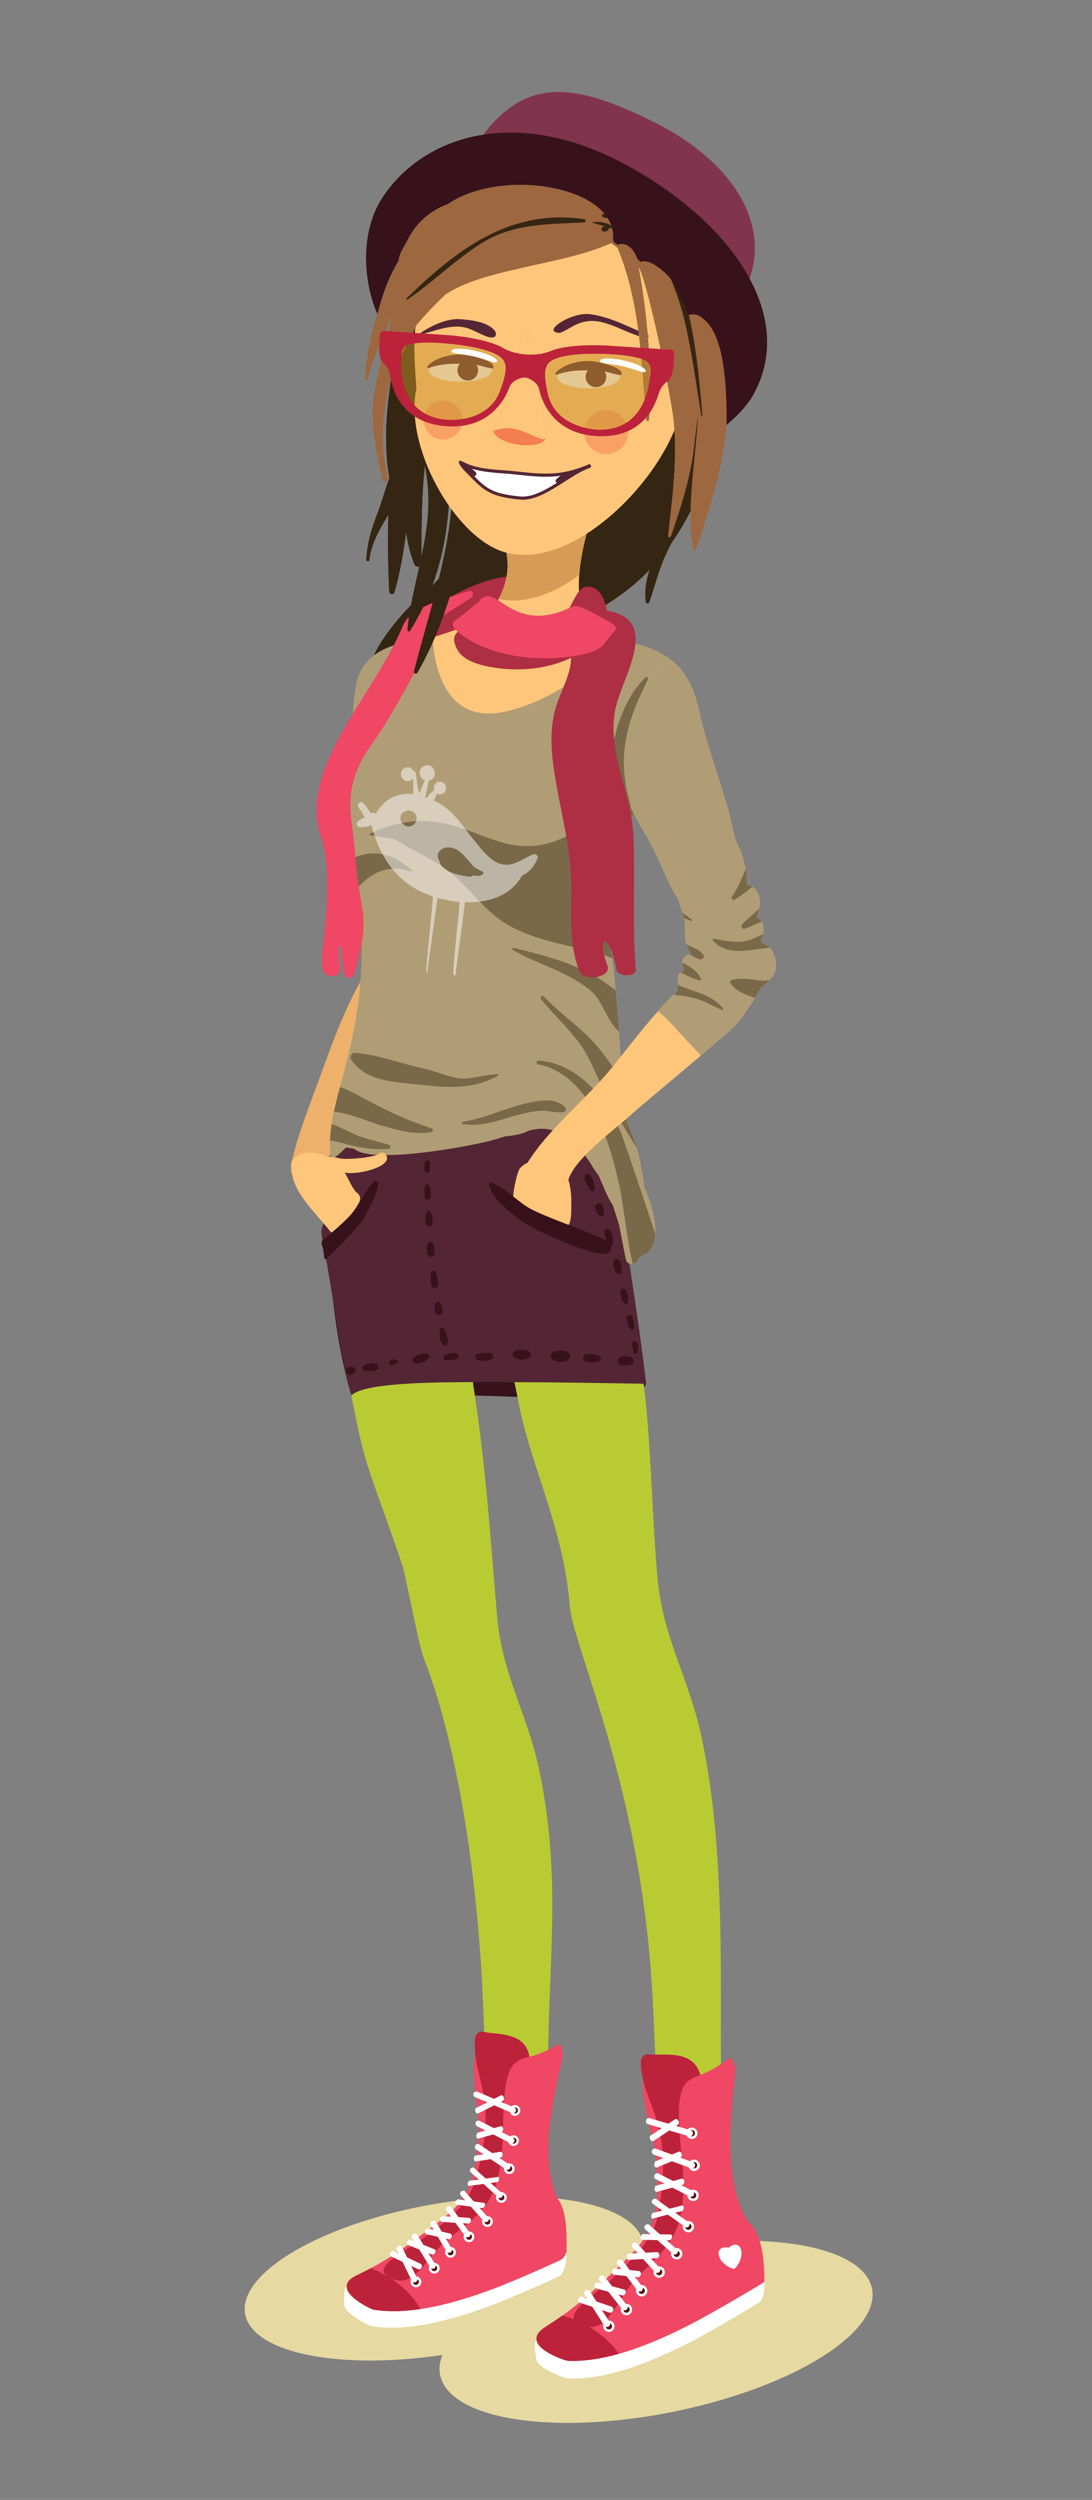 <?xml version="1.0" encoding="utf-8"?>
<!-- Generator: Adobe Illustrator 15.1.0, SVG Export Plug-In . SVG Version: 6.00 Build 0)  -->
<!DOCTYPE svg PUBLIC "-//W3C//DTD SVG 1.1//EN" "http://www.w3.org/Graphics/SVG/1.1/DTD/svg11.dtd">
<svg version="1.1" id="Layer_1" xmlns="http://www.w3.org/2000/svg" xmlns:xlink="http://www.w3.org/1999/xlink" x="0px" y="0px"
	 width="174.74px" height="400px" viewBox="0 0 174.74 400" enable-background="new 0 0 174.74 400" xml:space="preserve">
<rect x="0" y="0" width="174.74" height="400" fill="#808080" stroke="none"/>
<g>
	
		<ellipse transform="matrix(0.981 -0.196 0.196 0.981 -71.138 27.861)" fill="#E6D9A1" cx="105.025" cy="372.913" rx="35.228" ry="13.081"/>
	
		<ellipse transform="matrix(0.985 -0.175 0.175 0.985 -62.845 18.159)" fill="#E6D9A1" cx="71.234" cy="364.355" rx="32.348" ry="12.013"/>
	<path fill="#352513" d="M114.857,55.638c-0.055-0.352-0.641-0.344-0.701,0c-0.096,0.551-0.188,1.096-0.281,1.644
		c-3.926-2.572-13.871,5.274-16.873,7.138c-6.424,3.99-17.369,8.27-20.998,15.649c-0.07-0.224-0.145-0.448-0.229-0.668
		c-0.213-0.547-0.961-0.594-1.157,0c-1.216,3.667-1.672,7.502-3.03,11.149c-0.726,1.949-3.782,4.284-5.806,6.258
		c-1.963,1.915-4.941,5.678-5.852,7.854c-0.719,1.717,3.633-1.371,5.072-1.628c5.566-0.994,10.686-1.228,16.408-1.199
		c6.588,0.032,13.035-3.059,18.256-6.888c1.521-1.117,2.936-2.376,4.25-3.743c-0.562,1.772-0.824,3.537-0.564,5.125
		c0.051,0.31,0.479,0.247,0.564,0c0.939-2.697,1.527-5.315,2.783-7.936c0.248-0.516,0.508-1.023,0.773-1.528
		C113.752,77.921,116.443,66.056,114.857,55.638z"/>
	<path fill="#AE2E43" d="M85.26,92.924c-0.047,0.004-0.09,0.016-0.135,0.021c-3.066-1.7-7.661-0.025-10.562,1.284
		c-4.211,1.901-7.847,5.403-9.671,9.65c-0.686,1.597,0.717,3.146,2.363,2.363c2.424-1.152,4.84-2.11,7.446-2.755
		c2.138-0.529,4.331-0.584,6.411-1.327c3.088-1.103,5.109-3.714,6.027-6.766C87.48,94.262,86.521,92.801,85.26,92.924z"/>
	<path fill="#EDB16C" d="M57.269,157.786c-2.946,5.456-4.866,11.348-7.019,17.125c-0.875,2.351-4.283,11.172-3.572,12.88
		c0.445,1.066,1.049,1.522,1.676,1.578c0.547,0.249,1.236,0.223,1.65-0.212c3.506-3.69,13.253-27.383,13.444-30.08
		C63.535,157.843,64.782,143.867,57.269,157.786z"/>
	<path fill="#37121B" d="M98.873,192.281c-2.062-7.485-7.033-15.523-13.902-19.654c-0.234-0.424-22.739-0.642-22.949-0.509
		c-6.688,4.21-9.212,14.059-9.439,21.103c-0.286,8.849,1.04,21.572,3.652,30.045c16.726-1.117,46.275,2.598,47.119-1.867
		C103.48,221.119,100.199,197.089,98.873,192.281z"/>
	<path fill="#B9CB33" d="M115.428,337.426c-0.352-19.566,0.902-40.182-3.148-59.398c-1.994-9.455-6.133-15.682-7.047-25.367
		c-0.871-9.242-1.043-21.529-2.174-30.73c-2.041-16.608-2.256-31.834-13.219-41.876c-9.275-8.496-12.14,6.755-11.846,14.362
		c0.398,10.352,3.09,20.275,5.062,30.363c1.955,10.002,7.131,19.779,8.123,32.156c0.535,6.695,10.99,27.965,13.115,60.428
		c0.582,8.91,2.068,43.898-0.748,52.398c-0.248,0.756,0.562,1.15,1.07,0.809c0.365,0.385,0.92,0.572,1.521,0.275
		c0.867-0.424,1.773-0.832,2.502-1.506C116.779,361.768,115.605,347.377,115.428,337.426z"/>
	<path fill="#B9CB33" d="M86.293,283.26c-1.896-9.066-5.853-15.039-6.715-24.324c-0.822-8.857-1.627-22.664-3.587-35.58
		c-2.447-16.12-2.155-30.512-12.649-40.155c-3.701-3.4-6.336-2.834-8.136-0.499c-0.524,6.085-0.442,12.159-0.41,18.322
		c0.023,4.445,0.012,8.897,0.204,13.34c0.076,1.725,0.268,3.477,0.451,5.234c0.455,2.148,0.908,4.299,1.326,6.457
		c1.859,9.592,2.979,10.586,7.695,24.686c0.378,1.129,2.597,12.727,3.303,14.49c3.09,7.713,7.604,24.266,9.225,49.594
		c0.545,8.539,1.917,42.074-0.793,50.217c-0.24,0.725,0.539,1.105,1.025,0.775c0.35,0.371,0.88,0.551,1.457,0.266
		c0.831-0.404,1.701-0.793,2.398-1.438c3.242-3.006,2.742-6.223,3.635-10.715c1.258-6.33,3.09-14.287,3-19.865
		C87.414,315.311,90.148,301.684,86.293,283.26z"/>
	<path fill="#FEC67A" d="M108.119,106.931c-2.174-3.186-6.133-4.019-9.924-4.342c-0.043-0.022-0.09-0.043-0.133-0.065
		c-1.949-1.046-3.633-2.577-4.908-4.385c-1.717-6.669,1.125-14.177,2.998-20.471c0.129-0.433-16.188,7.411-15.901,8.121
		c2.052,5.076,0.65,9.074-2.3,12.808c-3.465,1.752-7.258,3.01-10.926,4.033c-3.429,0.957-6.992,1.83-8.832,5.162
		c-1.576,2.856,0.365,6.294,1.551,8.854c1.161,2.507,1.783,5.4,2.529,8.221c0.289,6.096,0.322,12.207,0.653,18.301
		c0.327,6.022,0.638,12.836,3.214,18.38c-0.144,0.049-0.258,0.176-0.266,0.382c-0.071,1.933,0.07,3.866,0.393,5.77
		c0.181,9.104,1.947,19.732,6.639,27.454c-0.025,0.522,0.002,1.055,0.066,1.657c0.141,1.302,1.729,2.109,2.653,1.188
		c0.342-0.031,0.671-0.207,0.9-0.573c5.448-8.661,6.933-19.959,7.548-29.989c0.016-0.273-0.051-0.504-0.17-0.688
		c0.092-1.447-0.076-2.88-0.064-4.403c0.023-3.255,0.59-6.554,1.953-9.484c1.379-2.963,12.338-20.359,15.893-25.76
		c2.248-3.415,5.109-6.438,6.752-10.156C109.896,113.649,110.217,110.006,108.119,106.931z"/>
	<path fill="#D69B54" d="M92.693,92.022c0.355-4.91,2.143-9.932,3.459-14.355c0.129-0.433-0.508-0.589-0.664-0.183
		c-0.17,0.446-0.346,0.895-0.525,1.345c-0.221-0.594-0.891-1.025-1.521-0.576c-2.623,1.872-10.657,3.561-11.254,7.612
		c-0.244-0.255-0.505-0.503-0.804-0.737c-0.46-0.359-1.419-0.051-1.133,0.659c1.556,3.848,1.119,7.074-0.464,10.037
		C83.889,96.779,88.51,95.058,92.693,92.022z"/>
	<path fill="#542635" d="M98.873,192.281c-2.062-7.485-7.033-15.523-13.902-19.654c-0.234-0.424-22.739-0.642-22.949-0.509
		c-6.688,4.21-9.212,14.059-9.439,21.103c-0.092,2.862-1.669,2.086-0.947,5.415c1.316,6.083,2.832,18.897,4.6,24.63
		c2.062-1.986,12.396-2.109,20.305-2.123c14.473-0.021,26.805,0.312,26.814,0.256C103.48,221.119,100.199,197.089,98.873,192.281z"
		/>
	<path fill="#B09D76" d="M99.059,102.47c-0.258-0.033-0.525-0.035-0.785-0.056c-1.537,1.997-3.451,3.803-4.891,5.077
		c-3.316,2.936-7.893,5.295-12.436,6.345c-11.68,2.7-11.663-11.859-11.709-11.854c-6.938,0.933-10.081,2.234-11.824,5.992
		c-0.66,1.421-1.271,7.508-0.854,9.105c-4.207,6.502-2.451,11.287-0.25,18.561c5.324,28.799-4.713,39.01-3.382,49.26
		c0.15,1.159,1.686-0.637,2.454-1.284c0.437,0.07,0.869,0.133,1.299,0.195c2.967,2.658,19.83-0.686,22.092-1.365
		c0.697-0.209,1.389-0.419,2.08-0.625c1.353-0.123,2.672-0.318,3.871-0.959c0.416-0.077,0.828-0.158,1.252-0.211
		c2.148-0.265,3.771,0.693,5.594,1.434c0.84,1.135,1.682,2.267,2.5,3.423c0.49,0.695,1.033,1.743,1.713,2.545
		c0.693,1.552,1.322,3.36,2.283,4.807c0.316,0.996,0.635,1.99,0.967,2.981c0.381,1.896,0.725,3.803,1.121,5.679
		c0.221,1.052,1.656,0.887,1.961,0c0.035-0.103,0.078-0.191,0.119-0.284c0.104-0.014,0.207-0.042,0.309-0.106
		c0.193-0.122,0.344-0.271,0.469-0.434c0.283-0.012,0.562-0.126,0.797-0.419c2.166-2.713,0.623-7.082-0.76-10.582
		c-0.023-0.964-0.268-1.979-0.467-2.875c-0.234-2.9-1.83-5.916-2.742-8.593c0.023-0.071,0.037-0.146,0.033-0.228
		c-0.141-2.525-1.316-23.132-2.125-25.708c-0.109-0.549-0.217-1.099-0.312-1.651c0.119-0.087,0.217-0.208,0.227-0.391
		c0.184-3.373-0.684-6.654-0.418-10.074c0.037-0.476,0.088-0.953,0.15-1.43c0.404-1.334,0.789-2.683,1.377-3.946
		c1.492-3.199,3.6-6.122,5.52-9.068c2.133-3.272,4.439-7.062,5.033-11.035c0.109-0.061,0.211-0.14,0.279-0.277
		C112.648,108.309,107.051,103.5,99.059,102.47z"/>
	<path fill="#796948" d="M101.641,126.677c-3.9,2.883-9.535,7.155-14.205,8.323c-9.76,2.442-14.801-7.749-28.175-1.647
		c-0.132,0.06-0.15,0.27,0,0.294c1.326,0.212,2.669,0.431,4.024,0.646c0.018,0.028,0.035,0.058,0.064,0.076
		c3.77,2.351,7.469,3.71,10.664,6.99c2.809,2.881,4.76,5.495,8.469,7.275c4.074,1.955,8.691,2.692,13.033,3.814
		c0.893,0.23,1.756,0.572,2.604,0.964c-0.129-0.374-0.254-0.748-0.371-1.12c-0.109-0.549-0.217-1.099-0.312-1.651
		c0.119-0.087,0.217-0.208,0.227-0.391c0.184-3.373-0.684-6.654-0.418-10.074c0.037-0.476,0.088-0.953,0.15-1.43
		c0.404-1.334,0.789-2.683,1.377-3.946c1.492-3.199,3.6-6.122,5.52-9.068c0.635-0.973,1.279-1.997,1.895-3.053
		C104.695,124.07,103.229,125.502,101.641,126.677z"/>
	<path fill="#796948" d="M84.26,176.533c-3.497,0.774-6.59,2.407-10.178,2.941c-0.193,0.029-0.189,0.353,0,0.385
		c2.323,0.393,4.602-0.231,6.827-0.897c1.798-0.539,3.53-1.059,5.413-1.223c1.381-0.12,2.549,0.412,3.928,0.179
		c0.334-0.057,0.4-0.51,0.191-0.725C88.826,175.538,86.346,176.07,84.26,176.533z"/>
	<path fill="#796948" d="M104.795,197.268c-1.625-4.937-3.289-9.88-4.973-14.799c-2.006-5.861-6.998-12.378-13.688-12.762
		c-0.33-0.019-0.402,0.511-0.078,0.575c8.232,1.649,11.305,11.82,12.904,18.755c0.898,3.898,1.238,8.732,2.285,13.184
		c0.375-0.066,0.734-0.307,0.869-0.7c0.035-0.103,0.078-0.191,0.119-0.284c0.104-0.014,0.207-0.042,0.309-0.106
		c0.193-0.122,0.344-0.271,0.469-0.434c0.283-0.012,0.562-0.126,0.797-0.419c0.65-0.815,0.963-1.783,1.049-2.829
		C104.836,197.388,104.814,197.327,104.795,197.268z"/>
	<path fill="#796948" d="M87.025,159.443c-0.283-0.303-0.703,0.138-0.447,0.447c1.959,2.383,4.23,4.474,6.074,6.955
		c2.006,2.7,3.031,6.044,4.643,8.975c1.346,2.444,2.873,5.193,4.594,7.832c-0.607-1.868-1.467-3.716-2.049-5.425
		c0.023-0.071,0.037-0.146,0.033-0.228c-0.037-0.661-0.145-2.564-0.299-5.054c-1.436-2.065-2.773-4.187-4.465-6.06
		C92.67,164.186,89.529,162.117,87.025,159.443z"/>
	<path fill="#796948" d="M82.045,151.985c4.193,2.459,8.91,3.426,12.67,6.707c1.703,1.487,2.502,4.898,4.338,6.366
		c-0.164-2.289-0.34-4.569-0.518-6.572c-0.846-0.669-1.682-1.25-2.352-1.697c-3.869-2.584-9.529-4.051-14.002-5.125
		C81.988,151.618,81.871,151.883,82.045,151.985z"/>
	<path fill="#796948" d="M79.699,172.111c0.111-0.061,0.063-0.245-0.064-0.24c-1.791,0.07-3.388,0.574-5.186,0.699
		c-1.869,0.13-4.689-1.188-6.588-1.588c-3.629-0.763-7.391-2.242-11.061-2.53c-0.535-0.042-0.896,0.641-0.617,1.075
		c2.092,3.249,6.339,3.569,9.91,3.921C71.08,173.938,75.158,174.607,79.699,172.111z"/>
	<path fill="#B09D76" d="M123.621,152.276c-0.4-0.832-1.189-1.222-2.008-1.528c0.275-0.584,0.479-1.185,0.568-1.719
		c0.174-1.033-0.34-1.927-1.133-2.282c0.281-0.685,0.473-1.398,0.537-2.006c0.082-0.753-0.086-1.433-0.457-2.089
		c-0.436-0.768-0.982-0.982-1.67-1.067c0.23-2.44-0.697-5.154-1.863-7.463c-0.213-0.894-0.4-1.698-0.553-2.373
		c-1.287-5.728-3.582-11.149-4.908-16.855c-0.773-3.32-1.578-6.8-4.496-8.829c-0.232-0.162-0.482-0.065-0.629,0.122
		c-2.037-0.177-3.189,1.953-3.785,4.101c-3.082,3.536-4.492,10.676-3.676,14.892c0.779,4.013,3.211,7.12,5.027,10.703
		c1.314,2.587,2.322,5.552,3.934,8.014c0.354,1.106,0.699,2.189,1.029,3.219c0.01,1.055,0.07,2.124,0.133,3.146
		c0.057,0.891,0.514,1.718,1.023,2.483c-0.076-0.002-0.154-0.003-0.229-0.005c-0.65-0.016-1.312,0.587-1.262,1.262
		c0.035,0.478,0.15,0.912,0.32,1.319c-0.576,0.063-1.131,0.591-1.076,1.181c0.059,0.641,0.029,1.331,0.037,2.014
		c-1.066,0.994-2.143,2.107-3.197,3.291c1.807,1.419,3.312,3.321,4.861,4.958c0.656,0.692,1.338,1.4,2.018,2.123
		c2.396-2.035,4.475-3.834,5.467-4.802c0.859-0.838,3.488-4.722,4.148-6.117c0.826-0.521,1.549-1.193,2.066-2.122
		C124.502,154.674,124.166,153.403,123.621,152.276z"/>
	<path fill="#FEC67A" d="M121.938,157.529c0.01-6.17-3.639-20.202-4.895-25.78c-1.287-5.728-3.582-11.149-4.908-16.855
		c-0.773-3.32-1.578-6.8-4.496-8.829c-0.232-0.162-0.482-0.065-0.629,0.122c-3.135-0.272-4.186,4.919-4.312,7.233
		c-0.145,2.631-0.684,6.813-0.592,7.824c0.471,5.191,8.584,29.025,10.111,34.423c-4.967,2.711-11.09,11.276-14.504,15.412
		c-4.107,4.976-9.859,9.46-13.309,14.979c-0.486,0.192-0.932,0.537-1.299,1.027c-0.359,0.48-1.271,4.446-0.935,5.542
		c0.062,0.201,7.243,4.265,8.028,4.101c0.273-0.058,0.518-0.298,0.623-0.572c0.662-0.483,0.574-2.487,0.59-2.941
		c0.053-1.523-0.033-3.113-0.459-4.452c1.098-3.429,7.002-7.703,9.49-9.937c3.086-2.771,14.402-12.022,17.191-14.743
		C118.619,163.122,121.936,158.151,121.938,157.529z"/>
	<path fill="#B09D76" d="M123.621,152.276c-0.4-0.832-1.189-1.222-2.008-1.528c0.275-0.584,0.479-1.185,0.568-1.719
		c0.174-1.033-0.34-1.927-1.133-2.282c0.281-0.685,0.473-1.398,0.537-2.006c0.082-0.753-0.086-1.433-0.457-2.089
		c-0.436-0.768-0.982-0.982-1.67-1.067c0.23-2.44-0.697-5.154-1.863-7.463c-0.213-0.894-0.4-1.698-0.553-2.373
		c-1.287-5.728-3.582-11.149-4.908-16.855c-0.773-3.32-1.578-6.8-4.496-8.829c-0.232-0.162-0.482-0.065-0.629,0.122
		c-2.037-0.177-3.189,1.953-3.785,4.101c-3.082,3.536-4.492,10.676-3.676,14.892c0.779,4.013,3.211,7.12,5.027,10.703
		c1.314,2.587,2.322,5.552,3.934,8.014c0.354,1.106,0.699,2.189,1.029,3.219c0.01,1.055,0.07,2.124,0.133,3.146
		c0.057,0.891,0.514,1.718,1.023,2.483c-0.076-0.002-0.154-0.003-0.229-0.005c-0.65-0.016-1.312,0.587-1.262,1.262
		c0.035,0.478,0.15,0.912,0.32,1.319c-0.576,0.063-1.131,0.591-1.076,1.181c0.059,0.641,0.029,1.331,0.037,2.014
		c-1.066,0.994-2.143,2.107-3.197,3.291c1.807,1.419,3.312,3.321,4.861,4.958c0.656,0.692,1.338,1.4,2.018,2.123
		c2.396-2.035,4.475-3.834,5.467-4.802c0.859-0.838,3.488-4.722,4.148-6.117c0.826-0.521,1.549-1.193,2.066-2.122
		C124.502,154.674,124.166,153.403,123.621,152.276z"/>
	<g>
		<path fill="#796948" d="M119.188,148.605c0.896-0.364,1.803-0.729,2.684-1.14c-0.205-0.315-0.486-0.567-0.822-0.718
			c0.186-0.452,0.312-0.905,0.41-1.344c-0.871,0.852-1.84,1.599-2.693,2.477C118.486,148.169,118.764,148.778,119.188,148.605z"/>
		<path fill="#796948" d="M109.479,146.927c0.387,0.142,0.77,0.282,1.127,0.424c0.096,0.038,0.186-0.112,0.104-0.176
			c-0.48-0.374-0.992-0.772-1.523-1.164C109.283,146.319,109.383,146.627,109.479,146.927z"/>
		<path fill="#796948" d="M123.152,156.808c-0.5,0.106-1.029,0.154-1.633,0.06c-1.383-0.216-3.105-0.418-4.469-0.047
			c-0.189,0.051-0.305,0.294-0.189,0.465c0.922,1.367,2.443,1.882,3.949,2.376c0.428-0.682,0.783-1.292,0.973-1.694
			C122.289,157.648,122.748,157.263,123.152,156.808z"/>
		<path fill="#796948" d="M117.551,143.971c0.852-0.571,1.891-1.274,2.861-2.09c-0.283-0.17-0.6-0.252-0.953-0.295
			c0.078-0.824,0.016-1.681-0.137-2.541c-0.049,0.138-0.1,0.276-0.156,0.408c-0.6,1.407-1.199,2.804-2.064,4.07
			C116.916,143.792,117.281,144.151,117.551,143.971z"/>
		<path fill="#796948" d="M115.531,161.584c0.158,0.062,0.232-0.151,0.148-0.255c-1.531-1.895-3.963-2.524-6.172-3.317
			c-0.328-0.118-0.67-0.267-1.021-0.433c0,0.309-0.004,0.622,0,0.934c-0.215,0.201-0.432,0.426-0.648,0.636
			c1.047,0.131,2.098,0.3,3.086,0.52C112.596,160.041,113.969,160.968,115.531,161.584z"/>
		<path fill="#796948" d="M114.08,150.491c1.666,1.929,4.133,1.783,6.477,1.474c0.863-0.114,1.725-0.232,2.59-0.329
			c-0.42-0.413-0.967-0.676-1.533-0.888c0.199-0.423,0.342-0.847,0.449-1.255c-0.594,0.265-1.18,0.554-1.734,0.779
			c-2.023,0.819-4.049,0.272-6.088-0.055C114.078,150.191,113.969,150.361,114.08,150.491z"/>
		<path fill="#796948" d="M111.963,156.857c0.162,0.033,0.26-0.116,0.197-0.258c-0.498-1.163-1.721-1.953-2.949-2.57
			c0.037,0.466,0.148,0.892,0.314,1.29c-0.217,0.024-0.432,0.115-0.613,0.25C109.916,156.11,110.916,156.645,111.963,156.857z"/>
		<path fill="#796948" d="M110.695,152.743c-0.076-0.002-0.154-0.003-0.229-0.005c-0.047-0.001-0.094,0.008-0.141,0.013
			c0.516,0.251,1.029,0.513,1.568,0.74c0.195,0.082,0.402-0.03,0.549-0.145c0.055-0.042,0.107-0.084,0.16-0.126
			c0.059-0.045,0.082-0.15,0.059-0.216c-0.295-0.835-1.664-1.408-2.783-1.823C110.07,151.727,110.365,152.25,110.695,152.743z"/>
	</g>
	<g>
		<path fill="#796948" d="M69.049,180.54c-3.32-1.095-6.367-2.432-9.457-4.06c-1.771-0.933-3.4-1.929-5.182-2.555
			c-0.371,1.391-0.711,2.706-0.981,3.966c2.583,0.231,5.739,1.669,7.438,2.15c2.682,0.76,5.397,1.608,8.183,1.086
			C69.365,181.068,69.313,180.627,69.049,180.54z"/>
		<path fill="#796948" d="M56.611,137.388c0.104,0.626,0.202,1.243,0.293,1.851c0.049,0.326,0.096,0.647,0.141,0.967
			c0.05,0.362,0.1,0.723,0.145,1.079c0.029,0.231,0.066,0.472,0.094,0.699c2.216-2.407,4.891-3.756,8.48-2.513
			c0.133,0.045,0.24-0.143,0.137-0.235c-3.141-2.789-6.266-3.351-9.306-1.948C56.601,137.321,56.605,137.353,56.611,137.388z"/>
		<path fill="#796948" d="M54.186,182.752c2.639,0.719,5.192,1.298,7.949,1.088c0.379-0.029,0.467-0.548,0.09-0.668
			c-1.404-0.445-2.842-0.738-4.242-1.199c-1.659-0.548-3.159-1.492-4.803-2.094c-0.037-0.014-0.076-0.026-0.113-0.039
			c-0.139,0.905-0.225,1.789-0.248,2.662C53.282,182.559,53.742,182.631,54.186,182.752z"/>
	</g>
	<path fill="#796948" d="M103.277,108.393c-4.811,4.617-7.182,15.026-3.975,21.044c0.465,0.872,1.865,0.271,1.584-0.668
		c-2.242-7.497-0.725-13.232,2.812-20.05C103.84,108.449,103.502,108.176,103.277,108.393z"/>
	<path fill="#FEC67A" d="M60.756,184.561c-0.912,0.677-5.24,1.025-6.229,0.803c-0.666-0.149-1.42-0.23-2.174-0.247
		c-0.708-0.365-1.471-0.613-2.258-0.68c-1.164-0.098-2.417,0.226-3.209,1.112c-0.37,0.414-0.387,1.107-0.145,1.637
		c-0.148,3.507,4.465,7.612,6.143,9.899c0.633,0.862,3.871-3.271,4.607-4.748c0.334-0.67,0.004-1.289-0.533-1.618
		c-0.015-0.021-0.023-0.041-0.04-0.061c-0.76-0.912-1.138-2.032-1.763-3.033c1.979,0.383,6.486-0.706,6.77-2.164
		C62.044,184.854,61.373,184.103,60.756,184.561z"/>
	<path fill="#AE2E43" d="M101.361,133.842c-0.273-7.102-4.674-14.245-2.668-21.311c1.658-5.842,8.502-16.076-6.344-14.888
		c-0.588-0.122-1.281-0.015-1.752,0.409c-0.357,0.238-0.713,0.476-1.072,0.713c-0.811,0.429-1.061,1.439-0.406,1.981
		c4.094,3.397,1.666,7.511,0.225,11.267c-1.697,4.424-1.123,8.948-0.334,13.427c0.936,5.318,2.326,10.565,2.406,15.928
		c0.07,4.606-0.467,9.456,1.273,13.969c0.713,1.848,5.197,1.064,4.521-0.782c-1.979-5.416,0.447-5.223,1.426,0.564
		c0.207,1.221,3.205,1.273,3.102,0C101.15,148.016,101.637,140.947,101.361,133.842z"/>
	<path fill="#AE2E43" d="M73.07,103.744c1.055,2.183,4.191,2.806,6.297,3.118c6.398,0.948,13.471-0.788,17.641-5.963
		c0.475-0.589,0.432-7.565-3.301-6.974c-3.236,0.513-2.156,12.742-15.238,3.059c-0.901-0.667-2.251,0.048-2.501,1.017
		C75.151,101.156,71.451,100.393,73.07,103.744z"/>
	<path fill="#EF4764" d="M96.385,98.875c-1.496-0.792-3.84-2.278-4.748-1.831c-10.012,4.939-12.195-4.389-15.012-0.815
		c-0.033,0.041-0.057,0.079-0.086,0.118c-1.295,0.921-2.258,1.999-3.648,2.863c-0.67,0.416-0.476,1.117,0,1.55
		c4.17,3.806,11.242,5.083,17.639,4.385c2.107-0.229,5.242-0.688,6.299-2.293C98.447,100.389,99.926,100.75,96.385,98.875z"/>
	<path fill="#EF4764" d="M74.979,94.56c-2.951,1.027-9.17,2.358-10.451,5.447c-4.837,11.667-17.039,22.926-13.089,34.146
		c1.739,4.938,0.534,15.497,0.049,18.705c0.022,0.673,0.057,1.346,0.126,2.017c0.182,1.771,2.967,1.795,2.793,0
		c-0.121-1.134-0.18-2.276-0.203-3.422c0.14-0.016,0.279-0.041,0.412-0.085c0.041,1.509,0.158,3.007,0.455,4.481
		c0.171,0.845,1.412,0.768,1.627,0c2.859-10.186,0.817-9.089,0.147-19.134c-0.409-6.125-2.562-10.528,2.846-17.927
		c2.676-3.662,7.903-13.26,9.778-17.468c0.168-0.377-0.203-0.702-0.535-0.512c0.377-0.484,0.683-1.007,0.831-1.589
		c2.002-1.27,3.944-2.458,5.665-3.588C75.962,95.282,75.634,94.332,74.979,94.56z"/>
	<g>
		<path fill="#352513" d="M75.573,64.343c-0.234-3.977,0.154-8.762-0.987-12.726c0.131-0.433,0.275-0.857,0.398-1.295
			c0.188-0.672-0.57-1.59-1.236-0.959c-0.02,0.02-0.037,0.041-0.059,0.06c-0.468-0.489-1.324-0.418-1.639,0.274
			c-0.385,0.849-0.626,1.731-0.773,2.632c-1.139,1.71-2.031,3.615-2.756,5.605c-0.054,0.021-0.103,0.05-0.15,0.085
			c0.551-2.484,1.197-4.945,1.973-7.363c1.531-4.786,4.366-8.98,5.904-13.722c0.148-0.456,0.01-0.869-0.26-1.135
			c1.205-2.124,2.32-4.29,3.195-6.575c0.324-0.846-0.66-1.686-1.414-1.099c-6.756,5.27-11.142,15.354-13.25,23.432
			c-1.919,7.351-3.621,17.046-2.207,24.946c-0.691,1.742-1.145,3.671-1.796,5.331c-1.037,2.646-1.728,4.877-1.906,7.696
			c-0.021,0.314,0.454,0.384,0.487,0.066c0.271-2.568,1.68-4.991,3.043-7.221c-0.094,4.149-0.059,8.279,0.146,12.304
			c0.021,0.414,0.711,0.522,0.828,0.111c0.891-3.127,1.451-6.364,1.862-9.642c0.272,1.833,0.71,3.589,1.353,5.197
			c0.121,0.303,0.502,0.397,0.777,0.288c-0.733,3.298-1.545,6.609-1.917,10.12c-0.022,0.214,0.286,0.383,0.417,0.175
			c7.195-11.455,7.295-24.729,4.924-37.579c0.32-0.957,0.657-1.906,0.997-2.854c0.024,0.25,0.047,0.497,0.065,0.743
			c0.429,5.27,0.896,10.546,0.859,15.837c-0.072,10.529-3.661,20.323-6.201,30.378c-0.088,0.348,0.411,0.413,0.561,0.153
			c4.775-8.303,7.341-18.851,8.604-28.285C76.082,74.363,75.865,69.319,75.573,64.343z M67.418,89.205
			c0.053-5.027,0.01-9.864,0.586-14.794c0.105,0.645,0.209,1.283,0.295,1.907C68.938,80.879,68.299,85.052,67.418,89.205z"/>
		<path fill="#FEC67A" d="M92.918,33.626c-8.719-2.136-16.531,1.308-21.863,8.25c-4.538,5.909-5.304,9.451-4.42,20.244
			c-2,9.379,6.104,23.754,13.978,26.183c10.956,3.379,25.798-11.8,28.304-22.596C112,52.423,107.318,37.154,92.918,33.626z"/>
		<path fill="#542635" d="M79.211,52.987c-1.035-1.484-3.881-1.805-5.585-1.916c-2.333-0.152-4.889,1.188-6.735,2.477
			c-0.02,0.013-0.002,0.044,0.02,0.04c2.676-0.524,5.432-2,8.184-0.98c1.465,0.542,2.975,1.623,3.92,1.345
			C79.429,53.83,79.436,53.308,79.211,52.987z"/>
		<path fill="#542635" d="M103.621,53.566c-3-1.235-5.979-2.88-9.229-3.296c-1.629-0.208-3.973,0.673-5.229,1.699
			c-1.479,1.206,0.279,1.369,0.543,1.259c1.578-0.656,2.182-1.436,4.072-1.789c3.197-0.599,6.547,2.125,9.664,2.618
			C103.721,54.101,103.908,53.685,103.621,53.566z"/>
		<ellipse fill="#FFFFFF" cx="94.168" cy="60.304" rx="5.045" ry="1.816"/>
		<path fill="#542635" d="M94.705,57.79c-1.85-0.139-4.467,0.404-5.785,1.855c-0.113,0.123-0.006,0.363,0.172,0.299
			c2.51-0.901,5.178-0.727,7.617-0.526c0.268,0.022,2.637,0.772,2.723,0.542C99.908,58.654,95.287,57.834,94.705,57.79z"/>
		<circle fill="#542635" cx="95.358" cy="60.304" r="1.646"/>
		<ellipse fill="#FFFFFF" cx="73.667" cy="59.246" rx="5.045" ry="1.816"/>
		<path fill="#542635" d="M74.205,56.731c-1.85-0.139-4.467,0.404-5.786,1.855c-0.112,0.123-0.006,0.363,0.173,0.299
			c2.51-0.901,5.178-0.727,7.617-0.526c0.268,0.022,2.637,0.772,2.723,0.542C79.408,57.596,74.787,56.775,74.205,56.731z"/>
		<circle fill="#542635" cx="74.858" cy="59.246" r="1.646"/>
		<path fill="#542635" d="M94.223,74.301c-4.525,1.887-7.025,1.637-12.15,1.074c-2.193-0.241-5.568-0.188-7.875-1.438
			c-1.255-0.68-0.861,0.404,0.187,1.448c2.813,2.802,3.501,4.052,8.813,4.552c3.709,0.349,7.809-3.903,11.182-5.071
			C94.734,74.743,94.574,74.155,94.223,74.301z"/>
		<path fill="#FFFFFF" d="M88.998,76.702c0.213-0.204,0.441-0.389,0.67-0.575c-0.748,0.103-1.502,0.157-2.297,0.157
			c-1.604,0-3.342-0.191-5.354-0.412c-0.468-0.051-0.989-0.089-1.543-0.129c-1.537-0.111-3.352-0.25-4.967-0.741
			c0.211,0.167,0.416,0.342,0.611,0.534c0.249,0.243,0.054,0.604-0.221,0.671c1.953,1.975,3.014,2.825,7.346,3.233
			c0.129,0.012,0.26,0.018,0.391,0.018c1.748,0,3.633-1.043,5.49-2.207C88.926,77.156,88.809,76.883,88.998,76.702z"/>
		<path fill="#F47E4F" d="M85.293,55.289c-0.332-2.576-1.746-3.162-2.034-0.243c-0.091,0.927-0.819,6.761-4.224,13.43
			c-0.557,1.092,1.424,2.317,3.836,2.668c2.029,0.295,4.531-0.076,4.439-1.175C86.891,65.011,85.928,60.211,85.293,55.289z"/>
		<path fill="#FEC67A" d="M85.293,55.289c-0.332-2.576-1.746-3.162-2.034-0.243c-0.091,0.927-0.819,6.761-4.224,13.43
			c-0.557,1.092,0.62-0.255,3.033,0.095c2.027,0.295,5.334,2.497,5.242,1.397C86.891,65.011,85.928,60.211,85.293,55.289z"/>
		<circle fill="#F9A165" cx="97.004" cy="69.142" r="3.525"/>
		<circle fill="#F9A165" cx="70.923" cy="67.213" r="3.119"/>
		<g>
			<path fill="#352513" d="M75.573,64.343c-0.234-3.977,0.154-8.762-0.987-12.726c0.131-0.433,0.275-0.857,0.398-1.295
				c0.188-0.672-0.57-1.59-1.236-0.959c-0.02,0.02-0.037,0.041-0.059,0.06c-0.468-0.489-1.324-0.418-1.639,0.274
				c-0.385,0.849-0.626,1.731-0.773,2.632c-1.139,1.71-2.031,3.615-2.756,5.605c-0.054,0.021-0.103,0.05-0.15,0.085
				c0.551-2.484,1.197-4.945,1.973-7.363c1.531-4.786,4.366-8.98,5.904-13.722c0.148-0.456,0.01-0.869-0.26-1.135
				c1.205-2.124,2.32-4.29,3.195-6.575c0.324-0.846-0.66-1.686-1.414-1.099c-6.756,5.27-11.142,15.354-13.25,23.432
				c-1.919,7.351-3.621,17.046-2.207,24.946c-0.691,1.742-1.145,3.671-1.796,5.331c-1.037,2.646-1.728,4.877-1.906,7.696
				c-0.021,0.314,0.454,0.384,0.487,0.066c0.271-2.568,1.68-4.991,3.043-7.221c-0.094,4.149-0.059,8.279,0.146,12.304
				c0.021,0.414,0.711,0.522,0.828,0.111c0.891-3.127,1.451-6.364,1.862-9.642c0.272,1.833,0.71,3.589,1.353,5.197
				c0.121,0.303,0.502,0.397,0.777,0.288c-0.733,3.298-1.545,6.609-1.917,10.12c-0.022,0.214,0.286,0.383,0.417,0.175
				c7.195-11.455,7.295-24.729,4.924-37.579c0.32-0.957,0.657-1.906,0.997-2.854c0.024,0.25,0.047,0.497,0.065,0.743
				c0.429,5.27,0.896,10.546,0.859,15.837c-0.072,10.529-3.661,20.323-6.201,30.378c-0.088,0.348,0.411,0.413,0.561,0.153
				c4.775-8.303,7.341-18.851,8.604-28.285C76.082,74.363,75.865,69.319,75.573,64.343z M67.418,89.205
				c0.053-5.027,0.01-9.864,0.586-14.794c0.105,0.645,0.209,1.283,0.295,1.907C68.938,80.879,68.299,85.052,67.418,89.205z"/>
			<path fill="#FEC67A" d="M92.918,33.626c-8.719-2.136-16.531,1.308-21.863,8.25c-4.538,5.909-5.304,9.451-4.42,20.244
				c-2,9.379,6.104,23.754,13.978,26.183c10.956,3.379,25.798-11.8,28.304-22.596C112,52.423,107.318,37.154,92.918,33.626z"/>
			<path fill="#542635" d="M79.211,52.987c-1.035-1.484-3.881-1.805-5.585-1.916c-2.333-0.152-4.889,1.188-6.735,2.477
				c-0.02,0.013-0.002,0.044,0.02,0.04c2.676-0.524,5.432-2,8.184-0.98c1.465,0.542,2.975,1.623,3.92,1.345
				C79.429,53.83,79.436,53.308,79.211,52.987z"/>
			<path fill="#542635" d="M103.621,53.566c-3-1.235-5.979-2.88-9.229-3.296c-1.629-0.208-3.973,0.673-5.229,1.699
				c-1.479,1.206,0.279,1.369,0.543,1.259c1.578-0.656,2.182-1.436,4.072-1.789c3.197-0.599,6.547,2.125,9.664,2.618
				C103.721,54.101,103.908,53.685,103.621,53.566z"/>
			<ellipse fill="#FFFFFF" cx="94.168" cy="60.304" rx="5.045" ry="1.816"/>
			<path fill="#542635" d="M94.705,57.79c-1.85-0.139-4.467,0.404-5.785,1.855c-0.113,0.123-0.006,0.363,0.172,0.299
				c2.51-0.901,5.178-0.727,7.617-0.526c0.268,0.022,2.637,0.772,2.723,0.542C99.908,58.654,95.287,57.834,94.705,57.79z"/>
			<circle fill="#542635" cx="95.358" cy="60.304" r="1.646"/>
			<ellipse fill="#FFFFFF" cx="73.667" cy="59.246" rx="5.045" ry="1.816"/>
			<path fill="#542635" d="M74.205,56.731c-1.85-0.139-4.467,0.404-5.786,1.855c-0.112,0.123-0.006,0.363,0.173,0.299
				c2.51-0.901,5.178-0.727,7.617-0.526c0.268,0.022,2.637,0.772,2.723,0.542C79.408,57.596,74.787,56.775,74.205,56.731z"/>
			<circle fill="#542635" cx="74.858" cy="59.246" r="1.646"/>
			<path fill="#542635" d="M94.223,74.301c-4.525,1.887-7.025,1.637-12.15,1.074c-2.193-0.241-5.568-0.188-7.875-1.438
				c-1.255-0.68-0.861,0.404,0.187,1.448c2.813,2.802,3.501,4.052,8.813,4.552c3.709,0.349,7.809-3.903,11.182-5.071
				C94.734,74.743,94.574,74.155,94.223,74.301z"/>
			<path fill="#FFFFFF" d="M88.998,76.702c0.213-0.204,0.441-0.389,0.67-0.575c-0.748,0.103-1.502,0.157-2.297,0.157
				c-1.604,0-3.342-0.191-5.354-0.412c-0.468-0.051-0.989-0.089-1.543-0.129c-1.537-0.111-3.352-0.25-4.967-0.741
				c0.211,0.167,0.416,0.342,0.611,0.534c0.249,0.243,0.054,0.604-0.221,0.671c1.953,1.975,3.014,2.825,7.346,3.233
				c0.129,0.012,0.26,0.018,0.391,0.018c1.748,0,3.633-1.043,5.49-2.207C88.926,77.156,88.809,76.883,88.998,76.702z"/>
			<path fill="#F47E4F" d="M85.293,55.289c-0.332-2.576-1.746-3.162-2.034-0.243c-0.091,0.927-0.819,6.761-4.224,13.43
				c-0.557,1.092,1.424,2.317,3.836,2.668c2.029,0.295,4.531-0.076,4.439-1.175C86.891,65.011,85.928,60.211,85.293,55.289z"/>
			<path fill="#FEC67A" d="M85.293,55.289c-0.332-2.576-1.746-3.162-2.034-0.243c-0.091,0.927-0.819,6.761-4.224,13.43
				c-0.557,1.092,0.62-0.255,3.033,0.095c2.027,0.295,5.334,2.497,5.242,1.397C86.891,65.011,85.928,60.211,85.293,55.289z"/>
			<circle fill="#F9A165" cx="97.004" cy="69.142" r="3.525"/>
			<circle fill="#F9A165" cx="70.923" cy="67.213" r="3.119"/>
			<path fill="#9D673F" d="M115.389,56.577c-0.09-2.548-0.266-5.104-0.516-7.726c-0.348-3.629-0.506-8.337-2.662-11.512
				c-0.102-0.468-0.193-0.941-0.318-1.398c-1.238-4.547-6.068-8.068-10.545-5.853c-5.771-5.387-14.041-7.575-21.891-5.505
				c-5.697,1.501-9.963,5.804-12.461,11.019c-1.572,2.123-2.773,4.596-3.766,6.928c-2.41,5.663-4.558,11.971-4.771,18.137
				c-0.008,0.2,0.294,0.237,0.345,0.047c0.919-3.437,2.446-6.919,4.022-10.33c-0.367,1.478-0.732,2.962-1.107,4.422
				c-0.121,0.468-0.24,0.938-0.359,1.409c0.055-0.094,0.104-0.189,0.158-0.283c-0.129,0.375-0.248,0.75-0.363,1.123
				c-0.57,2.327-1.084,4.69-1.445,7.067c-0.28,4.24,0.548,8.604,1.529,12.654c0.125,0.515,0.909,0.296,0.791-0.218
				c-1.189-5.203-0.978-9.979,0.319-15.123c0.837-3.321,2.956-6.325,4.306-9.444c1.463-1.758,3.049-3.412,4.727-4.978
				c0.624-0.367,1.252-0.726,1.907-1.038c3.026-1.446,6.396-2.232,9.646-2.994c5.068-1.188,10.092-1.999,14.871-4.094
				c0.008,0.007,0.012,0.016,0.021,0.022c0.344,0.239,0.668,0.485,0.99,0.732c0.811,1.957,1.455,3.942,1.99,6.046
				c1.785,7.011,1.975,14.313,2.617,21.478c0.023,0.27,0.402,0.273,0.422,0c0.463-6.599-0.039-13.72-0.973-20.271
				c-0.191-1.336-0.416-2.737-0.701-4.146c1.217,1.345,5.281,20.485,5.672,24.949c0.543,6.221-0.268,11.888-0.932,18.052
				c-0.029,0.263,0.359,0.283,0.438,0.059c1.619-4.709,3.146-9.339,3.701-14.309c0.18-1.61,0.422-3.434,0.621-5.321
				c-0.029,1.455-0.141,2.92-0.279,4.428c-0.52,5.735-1.387,11.476-0.508,17.211c0.043,0.273,0.424,0.218,0.498,0
				C114.689,78.086,118.199,66.834,115.389,56.577z"/>
			<g>
				<path fill="#352513" d="M96.363,35.585c-0.561-0.116-1.078-0.071-1.645-0.025c-0.025,0.002-0.033,0.039-0.006,0.046
					c0.51,0.143,1.006,0.317,1.52,0.455c0.191,0.051,0.373,0.133,0.555,0.215c-0.119-0.013-0.244,0.006-0.395,0.098
					c-0.219,0.134-0.219,0.451,0,0.585c0.342,0.208,0.551,0.078,0.871-0.07c0.148-0.068,0.158-0.293,0.047-0.401
					c0.105,0.035,0.213,0.065,0.324,0.079c0.229,0.029,0.273-0.264,0.166-0.4C97.49,35.776,96.828,35.681,96.363,35.585z"/>
				<path fill="#352513" d="M98.568,32.638c-0.039-0.013-0.076-0.025-0.113-0.038c-0.666-0.227-0.666,1.027,0,0.8
					c0.037-0.013,0.074-0.025,0.113-0.038C98.926,33.24,98.926,32.76,98.568,32.638z"/>
				<path fill="#352513" d="M105.131,38.072c-0.115-0.164-0.422-0.067-0.344,0.145c1.617,4.365,3.654,8.408,4.732,12.986
					c1.184,5.033,1.883,10.217,2.703,15.319c0.014,0.091,0.168,0.07,0.16-0.022C111.639,57.217,110.584,45.932,105.131,38.072z"/>
				<path fill="#352513" d="M98.73,30.315c-0.334-0.263-0.68-0.365-1.096-0.417c-0.266-0.033-0.371,0.391-0.137,0.502
					c0.281,0.134,0.525,0.324,0.781,0.499c0.15,0.101,0.283,0.229,0.416,0.35c0.139,0.125,0.35,0.161,0.518,0.237
					c0.164,0.074,0.314-0.075,0.24-0.241C99.26,30.819,99.102,30.608,98.73,30.315z"/>
				<path fill="#352513" d="M98.031,34.274c-0.535-0.136-1.178-0.287-1.652,0.074c-0.111,0.085-0.111,0.219,0,0.304
					c0.475,0.361,1.117,0.21,1.652,0.074C98.254,34.669,98.254,34.331,98.031,34.274z"/>
				<path fill="#352513" d="M93.537,35.085C81.74,33.28,73.035,39.941,65.051,47.75c-0.093,0.092,0.031,0.26,0.143,0.184
					c4.055-2.77,7.528-6.254,11.682-8.908c5.178-3.308,10.73-3.131,16.594-3.436C93.744,35.577,93.838,35.131,93.537,35.085z"/>
				<path fill="#352513" d="M72.4,32.1c2.978-3.036,6.859-3.184,10.777-3.774c0.162-0.024,0.152-0.285,0-0.316
					c-3.679-0.771-8.619,1.009-10.977,3.892C72.09,32.038,72.271,32.231,72.4,32.1z"/>
				<path fill="#352513" d="M110.514,39.404c0.084,0.133,0.301,0.049,0.256-0.108c-0.686-2.468-3.27-4.753-5.582-5.654
					c-0.211-0.083-0.354,0.263-0.154,0.364C107.322,35.161,109.16,37.282,110.514,39.404z"/>
				<path fill="#352513" d="M93.162,30.417c1.352,0.541,2.445,1.242,3.699,1.933c0.189,0.104,0.389-0.102,0.289-0.289
					c-1.145-2.139-4.824-2.531-6.838-3.414c-0.021-0.01-0.049,0.017-0.027,0.037C91.135,29.462,92.094,29.989,93.162,30.417z"/>
			</g>
		</g>
		<path fill="#9D673F" d="M115.389,56.577c-0.09-2.548-0.266-5.104-0.516-7.726c-0.348-3.629-0.506-8.337-2.662-11.512
			c-0.102-0.468-0.193-0.941-0.318-1.398c-1.238-4.547-6.068-8.068-10.545-5.853c-5.771-5.387-14.041-7.575-21.891-5.505
			c-5.697,1.501-9.963,5.804-12.461,11.019c-1.572,2.123-2.773,4.596-3.766,6.928c-2.41,5.663-4.558,11.971-4.771,18.137
			c-0.008,0.2,0.294,0.237,0.345,0.047c0.919-3.437,2.446-6.919,4.022-10.33c-0.367,1.478-0.732,2.962-1.107,4.422
			c-0.121,0.468-0.24,0.938-0.359,1.409c0.055-0.094,0.104-0.189,0.158-0.283c-0.129,0.375-0.248,0.75-0.363,1.123
			c-0.57,2.327-1.084,4.69-1.445,7.067c-0.28,4.24,0.548,8.604,1.529,12.654c0.125,0.515,0.909,0.296,0.791-0.218
			c-1.189-5.203-0.978-9.979,0.319-15.123c0.837-3.321,2.956-6.325,4.306-9.444c1.463-1.758,3.049-3.412,4.727-4.978
			c0.624-0.367,1.252-0.726,1.907-1.038c3.026-1.446,6.396-2.232,9.646-2.994c5.068-1.188,10.092-1.999,14.871-4.094
			c0.008,0.007,0.012,0.016,0.021,0.022c0.344,0.239,0.668,0.485,0.99,0.732c0.811,1.957,1.455,3.942,1.99,6.046
			c1.785,7.011,1.975,14.313,2.617,21.478c0.023,0.27,0.402,0.273,0.422,0c0.463-6.599-0.039-13.72-0.973-20.271
			c-0.191-1.336-0.416-2.737-0.701-4.146c1.217,1.345,5.281,20.485,5.672,24.949c0.543,6.221-0.268,11.888-0.932,18.052
			c-0.029,0.263,0.359,0.283,0.438,0.059c1.619-4.709,3.146-9.339,3.701-14.309c0.18-1.61,0.422-3.434,0.621-5.321
			c-0.029,1.455-0.141,2.92-0.279,4.428c-0.52,5.735-1.387,11.476-0.508,17.211c0.043,0.273,0.424,0.218,0.498,0
			C114.689,78.086,118.199,66.834,115.389,56.577z"/>
		<g>
			<path fill="#352513" d="M96.363,35.585c-0.561-0.116-1.078-0.071-1.645-0.025c-0.025,0.002-0.033,0.039-0.006,0.046
				c0.51,0.143,1.006,0.317,1.52,0.455c0.191,0.051,0.373,0.133,0.555,0.215c-0.119-0.013-0.244,0.006-0.395,0.098
				c-0.219,0.134-0.219,0.451,0,0.585c0.342,0.208,0.551,0.078,0.871-0.07c0.148-0.068,0.158-0.293,0.047-0.401
				c0.105,0.035,0.213,0.065,0.324,0.079c0.229,0.029,0.273-0.264,0.166-0.4C97.49,35.776,96.828,35.681,96.363,35.585z"/>
			<path fill="#352513" d="M98.568,32.638c-0.039-0.013-0.076-0.025-0.113-0.038c-0.666-0.227-0.666,1.027,0,0.8
				c0.037-0.013,0.074-0.025,0.113-0.038C98.926,33.24,98.926,32.76,98.568,32.638z"/>
			<path fill="#352513" d="M105.131,38.072c-0.115-0.164-0.422-0.067-0.344,0.145c1.617,4.365,3.654,8.408,4.732,12.986
				c1.184,5.033,1.883,10.217,2.703,15.319c0.014,0.091,0.168,0.07,0.16-0.022C111.639,57.217,110.584,45.932,105.131,38.072z"/>
			<path fill="#352513" d="M98.73,30.315c-0.334-0.263-0.68-0.365-1.096-0.417c-0.266-0.033-0.371,0.391-0.137,0.502
				c0.281,0.134,0.525,0.324,0.781,0.499c0.15,0.101,0.283,0.229,0.416,0.35c0.139,0.125,0.35,0.161,0.518,0.237
				c0.164,0.074,0.314-0.075,0.24-0.241C99.26,30.819,99.102,30.608,98.73,30.315z"/>
			<path fill="#352513" d="M98.031,34.274c-0.535-0.136-1.178-0.287-1.652,0.074c-0.111,0.085-0.111,0.219,0,0.304
				c0.475,0.361,1.117,0.21,1.652,0.074C98.254,34.669,98.254,34.331,98.031,34.274z"/>
			<path fill="#352513" d="M93.537,35.085C81.74,33.28,73.035,39.941,65.051,47.75c-0.093,0.092,0.031,0.26,0.143,0.184
				c4.055-2.77,7.528-6.254,11.682-8.908c5.178-3.308,10.73-3.131,16.594-3.436C93.744,35.577,93.838,35.131,93.537,35.085z"/>
			<path fill="#352513" d="M72.4,32.1c2.978-3.036,6.859-3.184,10.777-3.774c0.162-0.024,0.152-0.285,0-0.316
				c-3.679-0.771-8.619,1.009-10.977,3.892C72.09,32.038,72.271,32.231,72.4,32.1z"/>
			<path fill="#352513" d="M110.514,39.404c0.084,0.133,0.301,0.049,0.256-0.108c-0.686-2.468-3.27-4.753-5.582-5.654
				c-0.211-0.083-0.354,0.263-0.154,0.364C107.322,35.161,109.16,37.282,110.514,39.404z"/>
			<path fill="#352513" d="M93.162,30.417c1.352,0.541,2.445,1.242,3.699,1.933c0.189,0.104,0.389-0.102,0.289-0.289
				c-1.145-2.139-4.824-2.531-6.838-3.414c-0.021-0.01-0.049,0.017-0.027,0.037C91.135,29.462,92.094,29.989,93.162,30.417z"/>
		</g>
	</g>
	<path opacity="0.5" fill="#FFFFFF" d="M85.283,136.722c-2.102,0.871-3.658,2.45-5.996,1.161c-1.301-0.719-2.347-2.153-3.289-3.271
		c-1.658-1.967-3.066-4.413-5.291-5.818c-0.434-0.272-0.869-0.505-1.307-0.709c0.013-0.02,0.024-0.043,0.037-0.062
		c0.217-0.34,0.355-0.693,0.49-1.051c0.193,0.114,0.428,0.17,0.71,0.102c1.265-0.307,0.788-2.266-0.476-1.959
		c-0.681,0.166-0.846,0.805-0.665,1.316c-0.327,0.223-0.64,0.463-0.862,0.789c-0.098,0.14-0.203,0.286-0.312,0.435
		c-0.091-0.034-0.181-0.078-0.271-0.109c0.199-0.876,0.407-1.749,0.542-2.637c0.025-0.005,0.045,0.003,0.07-0.003
		c1.561-0.379,0.972-2.799-0.588-2.42c-1.299,0.316-1.098,2.024-0.098,2.377c-0.327,0.675-0.613,1.375-0.826,2.101
		c-0.091-0.226-0.183-0.455-0.234-0.702c-0.184-0.891-0.238-1.801-0.42-2.69c-0.031-0.152-0.191-0.162-0.285-0.083
		c-0.175-0.471-0.612-0.838-1.243-0.685c-1.387,0.337-0.864,2.488,0.523,2.151c0.29-0.071,0.479-0.23,0.61-0.42
		c-0.013,0.602,0,1.208,0.031,1.807c0.014,0.241-0.005,0.481-0.02,0.719c-2.363-0.253-4.529,0.632-5.978,3.115
		c-0.229-0.139-0.505-0.174-0.772-0.05c-0.385-0.553-0.789-1.098-1.229-1.607c-0.439-0.508-1.14,0.202-0.74,0.714
		c0.296,0.379,0.617,0.978,0.982,1.534c-0.344,0.19-0.697,0.367-1.027,0.573c-0.453,0.282-0.292,0.96,0.243,1
		c0.698,0.052,1.276-0.075,1.835-0.334c1.414,5.426,4.346,9.604,9.798,11.418c0.017,0.006,0.034,0.009,0.049,0.015
		c0.013,1.036-1.144,11.066-1.057,12.095c0.009,0.1,0.148,0.109,0.159,0.006c0.096-0.964,1.521-10.917,1.632-11.878
		c1.11,0.314,2.304,0.538,3.511,0.642c0.054,0.879-1.133,10.747-0.965,11.645c0.037,0.206,0.334,0.155,0.35-0.037
		c0.072-0.854,1.428-10.702,1.496-11.557c3.664,0.127,7.324-0.949,9.11-4.238c1.073-0.493,1.974-1.402,2.513-2.799
		C86.207,136.848,85.654,136.568,85.283,136.722z M64.486,131.84c-0.545-0.534-0.605-1.429,0.074-1.9
		c0.223-0.094,0.443-0.188,0.666-0.283c0.702,0,1.344,0.361,1.438,1.122C66.795,131.85,65.475,132.807,64.486,131.84z
		 M77.24,139.897c-0.496,0.312-1.016,0.299-1.516,0.14c-0.166,0.179-0.41,0.286-0.739,0.236c-1.312-0.199-2.867-0.461-3.933-1.33
		c-0.354-0.289-0.68-0.748-0.764-1.216c-0.307-0.499-0.388-1.071,0.096-1.593c0.839-0.906,2.324-0.561,3.184,0.147
		c0.869,0.715,1.535,1.639,2.299,2.456c0.452,0.264,0.909,0.514,1.393,0.752C77.436,139.576,77.373,139.813,77.24,139.897z"/>
	<g>
		<g>
			<path fill="#FFFFFF" d="M109.316,351.135c0.076-1.686,0.014-3.643-0.209-6.012c-0.01-0.084-0.01-0.176-0.016-0.262
				c-0.078,1.08-0.076,2.131,0.016,3.098C109.217,349.115,109.279,350.154,109.316,351.135z"/>
			<path fill="#FFFFFF" d="M121.518,365.52c-0.363,0.299-7.27,4.41-10.402,6.047c-6.652,3.473-13.889,6.402-20.213,6.164
				c-0.475-0.018-4.975-1.611-5.084-3.082c-0.004-0.062-0.02-0.162-0.039-0.287c-0.428,0.941,0.012,2.734,0.039,3.121
				c0.109,1.473,4.609,3.066,5.084,3.084c6.324,0.238,13.561-2.691,20.213-6.164c3.133-1.637,10.039-5.748,10.402-6.047
				c0.779-0.639,0.959-2.367,0.695-4.264C122.09,364.727,121.865,365.234,121.518,365.52z"/>
		</g>
		<path fill="#EF4764" d="M90.902,377.75c6.324,0.238,13.561-2.691,20.213-6.164c3.133-1.637,10.83-6.166,11.195-6.465
			c0.016-3.184-0.242-7.695-2.76-9.836c-3.553-6.354-2.885-14.447-1.875-24.035c0.059-0.553-0.553-2.258-0.98-1.926
			c-2.859,2.217-4.619,2.602-5.812,3.188c-0.668,0.328-7.309-1.381-7.719-0.576c-1.242,2.438,1.484,9.895,1.77,12.926
			c1.07,11.34-1.287,13.355-6.592,18.457c-4.42,4.248-6.762,6.27-11.09,9.018C82.814,375.152,90.271,377.725,90.902,377.75z"/>
		<path fill="#BD223B" d="M92.846,372.016c4.652,1.885,5.719-4.434,9.602-8.166c5.305-5.102,7.729-7.369,6.66-18.707
			c-0.287-3.033-1.035-8.672,0.207-11.111c0.621-1.221,1.436-1.486,2.762-2.027c-1.197-4.193-5.883-3.041-8.389-3.293
			c-0.613-0.061-1.154,0.566-1.145,1.145c0.119,7.143,5.533,9.195,2.781,24.4c-0.719,3.98-4.051,7.258-7.584,10.529
			C94.998,367.324,89.445,370.637,92.846,372.016z"/>
		<path fill="#FFFFFF" d="M118.033,359.242c-0.422-0.191-0.953-0.018-1.422,0.408c-0.617-0.148-1.168-0.047-1.445,0.324
			c-0.457,0.611-0.006,1.719,1.008,2.473c0.426,0.32,0.885,0.523,1.307,0.609c0.328-0.277,0.633-0.676,0.855-1.16
			C118.861,360.748,118.727,359.561,118.033,359.242z"/>
		<g>
			<g>
				<circle fill="#FFFFFF" cx="97.432" cy="372.213" r="0.912"/>
				<circle fill="#57110D" cx="97.432" cy="372.213" r="0.506"/>
				<path fill="#FFFFFF" d="M94.43,366.66c-0.145-0.24-0.457-0.318-0.697-0.176l0,0c-0.238,0.145-0.318,0.455-0.174,0.697
					l3.123,4.906c0.143,0.24,0.455,0.318,0.695,0.176l0,0c0.24-0.145,0.318-0.455,0.174-0.695L94.43,366.66z"/>
				<path fill="#FFFFFF" d="M93.127,367.48c-0.225-0.084-0.488,0.061-0.586,0.324l0,0c-0.098,0.262,0.004,0.541,0.23,0.627
					l4.744,1.594c0.225,0.086,0.486-0.059,0.584-0.322l0,0c0.098-0.262-0.006-0.543-0.232-0.625L93.127,367.48z"/>
			</g>
			<g>
				<circle fill="#FFFFFF" cx="100.248" cy="369.544" r="0.911"/>
				<circle fill="#57110D" cx="100.248" cy="369.544" r="0.507"/>
				<path fill="#FFFFFF" d="M96.775,364.33c-0.145-0.24-0.455-0.32-0.697-0.178l0,0c-0.238,0.145-0.316,0.455-0.174,0.697
					l3.596,4.57c0.141,0.24,0.453,0.318,0.693,0.174l0,0c0.24-0.143,0.318-0.453,0.174-0.693L96.775,364.33z"/>
				<path fill="#FFFFFF" d="M95.734,365.217c-0.191-0.088-0.439,0.047-0.559,0.301l0,0c-0.115,0.254-0.059,0.531,0.131,0.619
					l4.207,1.135c0.188,0.09,0.438-0.045,0.555-0.301l0,0c0.119-0.252,0.061-0.529-0.129-0.615L95.734,365.217z"/>
			</g>
			<g>
				<circle fill="#FFFFFF" cx="102.676" cy="366.535" r="0.912"/>
				<circle fill="#57110D" cx="102.676" cy="366.535" r="0.506"/>
				<path fill="#FFFFFF" d="M99.674,361.779c-0.143-0.24-0.455-0.32-0.697-0.176l0,0c-0.238,0.145-0.316,0.455-0.172,0.695
					l3.123,4.111c0.141,0.24,0.453,0.318,0.693,0.174l0,0c0.24-0.143,0.318-0.453,0.174-0.693L99.674,361.779z"/>
				<path fill="#FFFFFF" d="M102.041,364.367c0.203,0.051,0.424-0.127,0.494-0.398l0,0c0.068-0.268-0.039-0.531-0.24-0.582
					l-3.842-0.4c-0.201-0.053-0.422,0.125-0.492,0.396l0,0c-0.068,0.271,0.039,0.531,0.24,0.584L102.041,364.367z"/>
			</g>
			<g>
				<circle fill="#FFFFFF" cx="105.478" cy="363.555" r="0.912"/>
				<circle fill="#57110D" cx="105.477" cy="363.554" r="0.507"/>
				<path fill="#FFFFFF" d="M102.004,359.027c-0.145-0.24-0.457-0.318-0.697-0.176l0,0c-0.238,0.145-0.318,0.455-0.174,0.697
					l3.596,3.881c0.141,0.24,0.453,0.318,0.693,0.174l0,0c0.24-0.143,0.318-0.453,0.174-0.693L102.004,359.027z"/>
				<path fill="#FFFFFF" d="M104.971,361.342c0.227,0.045,0.453-0.143,0.508-0.416l0,0c0.053-0.275-0.084-0.533-0.311-0.578
					l-4.391,0.25c-0.227-0.047-0.451,0.141-0.506,0.414l0,0c-0.055,0.275,0.084,0.533,0.309,0.576L104.971,361.342z"/>
			</g>
			<g>
				<circle fill="#FFFFFF" cx="108.28" cy="360.62" r="0.911"/>
				<circle fill="#57110D" cx="108.279" cy="360.62" r="0.507"/>
				<path fill="#FFFFFF" d="M104.059,356.143c-0.145-0.24-0.457-0.32-0.697-0.178l0,0c-0.238,0.145-0.318,0.455-0.174,0.697
					l4.344,3.834c0.143,0.24,0.453,0.318,0.693,0.174l0,0c0.24-0.143,0.318-0.453,0.174-0.693L104.059,356.143z"/>
				<path fill="#FFFFFF" d="M106.949,358.447c0.178,0.084,0.42-0.053,0.539-0.307l0,0c0.119-0.252,0.07-0.525-0.109-0.611
					l-4.277-0.059c-0.178-0.084-0.42,0.053-0.539,0.307l0,0c-0.119,0.254-0.068,0.527,0.111,0.609L106.949,358.447z"/>
			</g>
			<g>
				<circle fill="#FFFFFF" cx="110.154" cy="356.277" r="0.912"/>
				<circle fill="#57110D" cx="110.153" cy="356.278" r="0.508"/>
				<path fill="#FFFFFF" d="M105.24,352.045c-0.145-0.24-0.457-0.32-0.697-0.176l0,0c-0.238,0.145-0.318,0.455-0.174,0.695
					l5.035,3.59c0.143,0.24,0.455,0.318,0.695,0.174l0,0c0.24-0.143,0.318-0.453,0.174-0.693L105.24,352.045z"/>
				<path fill="#FFFFFF" d="M108.883,353.84c0.182,0.059,0.402-0.107,0.488-0.373l0,0c0.086-0.266,0.01-0.529-0.172-0.59
					l-4.471,1.145c-0.18-0.061-0.4,0.107-0.486,0.373l0,0c-0.088,0.266-0.01,0.529,0.172,0.59L108.883,353.84z"/>
			</g>
			<g>
				<circle fill="#FFFFFF" cx="110.909" cy="351.27" r="0.912"/>
				<circle fill="#57110D" cx="110.908" cy="351.271" r="0.507"/>
				<path fill="#FFFFFF" d="M105.473,347.83c-0.229-0.164-0.545-0.113-0.709,0.115l0,0c-0.162,0.227-0.109,0.545,0.119,0.707
					l5.381,2.746c0.227,0.162,0.543,0.109,0.707-0.117l0,0c0.162-0.229,0.109-0.545-0.119-0.707L105.473,347.83z"/>
				<path fill="#FFFFFF" d="M109.182,349.602c0.193-0.012,0.338-0.246,0.324-0.525l0,0c-0.014-0.277-0.184-0.498-0.377-0.486
					l-4.07,1.113c-0.191,0.008-0.336,0.244-0.322,0.523l0,0c0.016,0.279,0.184,0.498,0.375,0.486L109.182,349.602z"/>
			</g>
			<g>
				<circle fill="#FFFFFF" cx="111.065" cy="346.459" r="0.912"/>
				<circle fill="#57110D" cx="111.064" cy="346.458" r="0.507"/>
				<path fill="#FFFFFF" d="M105.041,343.83c-0.246-0.129-0.555-0.035-0.686,0.213l0,0c-0.129,0.248-0.033,0.555,0.215,0.686
					l5.918,2.178c0.246,0.131,0.553,0.035,0.682-0.213l0,0c0.131-0.248,0.035-0.553-0.213-0.684L105.041,343.83z"/>
				<path fill="#FFFFFF" d="M108.863,345.256c0.176-0.035,0.277-0.285,0.223-0.561l0,0c-0.055-0.273-0.24-0.469-0.416-0.436
					l-3.779,1.568c-0.176,0.031,0,0-0.221,0.559l0,0c0.053,0.275,0.238,0.467,0.414,0.434L108.863,345.256z"/>
			</g>
			<g>
				<circle fill="#FFFFFF" cx="110.705" cy="341.334" r="0.912"/>
				<circle fill="#57110D" cx="110.705" cy="341.333" r="0.507"/>
				<path fill="#FFFFFF" d="M104.092,338.957c-0.252-0.121-0.557-0.016-0.678,0.238l0,0c-0.119,0.252-0.016,0.555,0.238,0.676
					l6.502,1.918c0.25,0.123,0.553,0.016,0.674-0.236l0,0c0.123-0.254,0.016-0.555-0.236-0.676L104.092,338.957z"/>
				<path fill="#FFFFFF" d="M108.426,340.002c0.18-0.066,0.248-0.332,0.15-0.596l0,0c-0.098-0.262-0.322-0.422-0.5-0.355
					l-3.904,2.602c-0.18,0.064-0.246,0.332-0.148,0.594l0,0c0.096,0.264,0.32,0.422,0.498,0.355L108.426,340.002z"/>
			</g>
		</g>
		<path fill="#BD223B" d="M93.648,371.957c-1.217-0.656-2.453-1.141-3.648-1.461c-0.846,0.598-1.738,1.199-2.748,1.84
			c-4.438,2.816,3.02,5.389,3.65,5.414c2.592,0.098,5.338-0.342,8.133-1.129C97.877,374.904,96.012,373.229,93.648,371.957z"/>
	</g>
	<g>
		<g>
			<path fill="#FFFFFF" d="M80.018,346.701c0.258-1.568,0.417-3.406,0.471-5.65c0.002-0.078,0.012-0.164,0.014-0.246
				c-0.191,1.002-0.307,1.984-0.328,2.902C80.147,344.801,80.092,345.781,80.018,346.701z"/>
			<path fill="#FFFFFF" d="M89.844,361.52c-0.373,0.24-7.295,3.322-10.409,4.506c-6.612,2.514-13.709,4.453-19.603,3.529
				c-0.441-0.07-4.478-2.061-4.416-3.449c0.002-0.059-0.001-0.152-0.007-0.273c-0.503,0.834-0.292,2.562-0.308,2.928
				c-0.062,1.389,3.975,3.379,4.416,3.449c5.894,0.924,12.99-1.016,19.603-3.529c3.114-1.184,10.036-4.266,10.409-4.506
				c0.799-0.512,1.16-2.109,1.123-3.914C90.467,360.842,90.199,361.293,89.844,361.52z"/>
		</g>
		<path fill="#EF4764" d="M59.83,369.572c5.894,0.924,12.99-1.016,19.604-3.527c3.113-1.186,10.033-4.268,10.408-4.506
			c0.361-0.232,0.633-0.684,0.82-1.277c-0.008-2.361,0.16-6.725-1.525-8.539c-2.619-6.34-1.098-13.844,0.91-22.707
			c0.117-0.51-0.268-2.174-0.703-1.91c-2.924,1.758-4.611,1.924-5.795,2.34c-0.66,0.232-6.688-2.104-7.16-1.396
			c-1.434,2.145,0.291,9.426,0.223,12.295c-0.257,10.732-2.686,12.357-8.217,16.545c-4.607,3.486-7.025,5.119-11.381,7.209
			C52.547,366.244,59.242,369.48,59.83,369.572z"/>
		<path fill="#BD223B" d="M62.285,364.42c4.145,2.281,5.845-3.516,9.893-6.578c5.532-4.188,8.051-6.039,8.309-16.771
			c0.068-2.871-0.007-8.232,1.428-10.379c0.715-1.07,1.508-1.23,2.809-1.59c-0.656-4.057-5.17-3.498-7.486-4.012
			c-0.568-0.127-1.144,0.402-1.199,0.943c-0.68,6.699,4.159,9.221-0.102,23.148c-1.115,3.645-4.598,6.344-8.268,9.014
			C64.82,360.268,59.254,362.752,62.285,364.42z"/>
		<g>
			<g>
				<circle fill="#FFFFFF" cx="66.555" cy="365.113" r="0.86"/>
				<circle fill="#57110D" cx="66.555" cy="365.114" r="0.477"/>
				<path fill="#FFFFFF" d="M64.361,359.584c-0.109-0.24-0.392-0.35-0.633-0.242l0,0c-0.24,0.107-0.348,0.391-0.24,0.633l2.38,4.939
					c0.106,0.24,0.39,0.348,0.63,0.24l0,0c0.241-0.107,0.348-0.389,0.24-0.631L64.361,359.584z"/>
				<path fill="#FFFFFF" d="M63.051,360.207c-0.201-0.104-0.464,0.002-0.584,0.236l0,0c-0.12,0.234-0.056,0.51,0.146,0.615
					l4.263,2.018c0.201,0.105,0.462-0.002,0.583-0.236l0,0c0.121-0.234,0.055-0.51-0.147-0.611L63.051,360.207z"/>
			</g>
			<g>
				<circle fill="#FFFFFF" cx="69.488" cy="362.928" r="0.86"/>
				<circle fill="#57110D" cx="69.487" cy="362.927" r="0.478"/>
				<path fill="#FFFFFF" d="M66.815,357.662c-0.108-0.24-0.392-0.352-0.632-0.242l0,0c-0.24,0.109-0.348,0.391-0.24,0.633
					l2.857,4.676c0.106,0.242,0.389,0.348,0.631,0.24l0,0c0.24-0.107,0.348-0.391,0.239-0.631L66.815,357.662z"/>
				<path fill="#FFFFFF" d="M65.742,358.377c-0.168-0.102-0.417-0.006-0.555,0.221l0,0c-0.137,0.223-0.115,0.49,0.054,0.594
					l3.812,1.529c0.166,0.104,0.414,0.004,0.553-0.221l0,0c0.139-0.225,0.115-0.488-0.053-0.592L65.742,358.377z"/>
			</g>
			<g>
				<circle fill="#FFFFFF" cx="72.094" cy="360.381" r="0.859"/>
				<circle fill="#57110D" cx="72.094" cy="360.381" r="0.478"/>
				<path fill="#FFFFFF" d="M69.812,355.596c-0.108-0.24-0.392-0.348-0.633-0.24l0,0c-0.239,0.107-0.347,0.389-0.239,0.631
					l2.467,4.195c0.107,0.24,0.39,0.348,0.631,0.24l0,0c0.24-0.107,0.348-0.389,0.24-0.631L69.812,355.596z"/>
				<path fill="#FFFFFF" d="M71.74,358.281c0.184,0.07,0.41-0.072,0.506-0.318l0,0c0.094-0.244,0.023-0.502-0.16-0.572l-3.551-0.801
					c-0.182-0.072-0.408,0.07-0.504,0.318l0,0c-0.096,0.246-0.023,0.5,0.158,0.572L71.74,358.281z"/>
			</g>
			<g>
				<circle fill="#FFFFFF" cx="75.046" cy="357.901" r="0.859"/>
				<circle fill="#57110D" cx="75.046" cy="357.901" r="0.478"/>
				<path fill="#FFFFFF" d="M72.297,353.279c-0.108-0.24-0.391-0.35-0.633-0.242l0,0c-0.238,0.109-0.348,0.391-0.239,0.633
					l2.935,4.033c0.105,0.24,0.389,0.348,0.63,0.238l0,0c0.241-0.107,0.349-0.389,0.239-0.631L72.297,353.279z"/>
				<path fill="#FFFFFF" d="M74.816,355.775c0.209,0.064,0.441-0.084,0.523-0.334l0,0c0.08-0.252-0.021-0.508-0.228-0.576
					l-4.137-0.254c-0.206-0.068-0.438,0.082-0.521,0.334l0,0c-0.082,0.25,0.021,0.508,0.227,0.574L74.816,355.775z"/>
			</g>
			<g>
				<path fill="#FFFFFF" d="M78.59,354.844c-0.343-0.328-0.888-0.316-1.217,0.027c-0.328,0.344-0.315,0.889,0.029,1.217
					c0.34,0.326,0.885,0.314,1.214-0.027C78.943,355.717,78.932,355.174,78.59,354.844z"/>
				<circle fill="#57110D" cx="77.995" cy="355.466" r="0.477"/>
				<path fill="#FFFFFF" d="M74.54,350.807c-0.108-0.242-0.392-0.352-0.632-0.242l0,0c-0.24,0.107-0.348,0.391-0.24,0.631
					l3.641,4.07c0.105,0.24,0.389,0.348,0.629,0.24l0,0c0.242-0.105,0.35-0.389,0.24-0.631L74.54,350.807z"/>
				<path fill="#FFFFFF" d="M76.99,353.285c0.158,0.098,0.399-0.002,0.539-0.229l0,0c0.139-0.223,0.124-0.484-0.035-0.582
					l-3.996-0.531c-0.158-0.098-0.398,0.004-0.538,0.229l0,0c-0.14,0.223-0.124,0.484,0.035,0.582L76.99,353.285z"/>
			</g>
			<g>
				<circle fill="#FFFFFF" cx="80.231" cy="351.609" r="0.86"/>
				<circle fill="#57110D" cx="80.23" cy="351.609" r="0.478"/>
				<path fill="#FFFFFF" d="M76.1,347.104c-0.107-0.242-0.391-0.352-0.631-0.242l0,0c-0.24,0.107-0.348,0.389-0.24,0.631
					l4.315,3.918c0.106,0.24,0.39,0.348,0.63,0.24l0,0c0.242-0.107,0.348-0.391,0.24-0.631L76.1,347.104z"/>
				<path fill="#FFFFFF" d="M79.311,349.188c0.165,0.074,0.389-0.057,0.5-0.297l0,0c0.111-0.238,0.067-0.494-0.097-0.57
					l-4.311,0.576c-0.162-0.078-0.386,0.055-0.497,0.295l0,0c-0.111,0.238-0.068,0.494,0.096,0.57L79.311,349.188z"/>
			</g>
			<g>
				<circle fill="#FFFFFF" cx="81.494" cy="347.006" r="0.86"/>
				<path fill="#57110D" d="M81.824,346.66c-0.191-0.184-0.494-0.176-0.676,0.014c-0.184,0.193-0.176,0.494,0.016,0.676
					c0.189,0.184,0.49,0.178,0.674-0.014C82.02,347.146,82.014,346.844,81.824,346.66z"/>
				<path fill="#FFFFFF" d="M76.786,343.182c-0.194-0.178-0.499-0.166-0.677,0.031l0,0c-0.176,0.193-0.162,0.496,0.033,0.676
					l4.732,3.164c0.193,0.178,0.496,0.164,0.674-0.031l0,0c0.178-0.195,0.164-0.496-0.031-0.674L76.786,343.182z"/>
				<path fill="#FFFFFF" d="M80.062,345.252c0.183,0.01,0.345-0.191,0.362-0.455l0,0c0.018-0.262-0.117-0.486-0.299-0.498
					l-3.934,0.59c-0.181-0.012-0.341,0.193-0.359,0.457l0,0c-0.018,0.262,0.115,0.484,0.297,0.496L80.062,345.252z"/>
			</g>
			<g>
				<path fill="#FFFFFF" d="M82.768,341.898c-0.342-0.328-0.889-0.316-1.215,0.025c-0.33,0.344-0.318,0.887,0.025,1.217
					c0.342,0.326,0.887,0.314,1.215-0.027S83.109,342.227,82.768,341.898z"/>
				<path fill="#57110D" d="M82.504,342.174c-0.191-0.182-0.494-0.176-0.676,0.014c-0.182,0.193-0.176,0.496,0.014,0.676
					c0.191,0.184,0.494,0.178,0.678-0.014C82.699,342.658,82.693,342.355,82.504,342.174z"/>
				<path fill="#FFFFFF" d="M76.826,339.391c-0.217-0.148-0.516-0.094-0.666,0.125l0,0c-0.146,0.217-0.092,0.514,0.127,0.664
					l5.297,2.695c0.217,0.15,0.514,0.094,0.662-0.125l0,0c0.15-0.217,0.094-0.514-0.125-0.664L76.826,339.391z"/>
				<path fill="#FFFFFF" d="M80.244,341.148c0.17-0.012,0.293-0.234,0.271-0.5l0,0c-0.02-0.262-0.172-0.465-0.34-0.453l-3.711,1.049
					c-0.17,0.01,0,0-0.27,0.498l0,0c0.018,0.264,0.17,0.463,0.34,0.451L80.244,341.148z"/>
			</g>
			<g>
				<circle fill="#FFFFFF" cx="82.405" cy="337.682" r="0.86"/>
				<circle fill="#57110D" cx="82.404" cy="337.682" r="0.478"/>
				<path fill="#FFFFFF" d="M76.478,334.723c-0.222-0.139-0.519-0.074-0.661,0.148l0,0c-0.139,0.223-0.074,0.518,0.148,0.66
					l5.873,2.518c0.221,0.141,0.518,0.074,0.658-0.148l0,0c0.143-0.223,0.076-0.516-0.148-0.658L76.478,334.723z"/>
				<path fill="#FFFFFF" d="M80.419,336.184c0.175-0.043,0.269-0.285,0.206-0.541l0,0c-0.062-0.258-0.254-0.432-0.429-0.389
					l-3.942,2.002c-0.176,0.041-0.267,0.283-0.205,0.539l0,0c0.062,0.258,0.252,0.432,0.428,0.389L80.419,336.184z"/>
			</g>
		</g>
		<path fill="#BD223B" d="M67.258,369.465c-1.046-2.039-3.16-4.117-5.965-5.627c-0.655-0.352-1.314-0.654-1.971-0.908
			c-0.723,0.383-1.474,0.768-2.309,1.168c-4.467,2.146,2.229,5.383,2.816,5.475C62.153,369.936,64.664,369.852,67.258,369.465z"/>
	</g>
	<g>
		<path fill="#81344E" d="M75.066,27.569c2.689,0.456,5.383,0.218,8.088,0.517c5.846,0.646,11.27,2.506,16.455,5.282
			c6.934,3.71,13.596,8.42,18.691,14.438c0.268-0.394,0.525-0.798,0.754-1.231c4.898-9.297-0.748-20.247-14.455-27.067
			C90.891,12.686,82.67,12,74.915,25.189c-0.42,0.714-0.722,1.442-0.972,2.176C74.311,27.435,74.684,27.504,75.066,27.569z"/>
		<path fill="#37121B" d="M100.076,26.317c-17.26-9.34-32.133-4.817-38.808,5.188c-3.772,5.654-3.112,13.708-0.868,18.759
			c0.76-3.065,1.859-6.021,3.369-8.552c0.129-1.256,0.926-2.283,1.494-3.399c1.434-2.817,3.662-4.662,6.42-5.681
			c8.521-5.883,27.168-2.923,26.412,5.775c0.064,0.131,0.133,0.259,0.191,0.394c0.189,0.123,0.367,0.252,0.555,0.376
			c0.928-0.421,1.918,0.093,2.531,1.016c0.227,0.341,0.461,0.791,0.635,1.274c0.18,0.144,0.35,0.291,0.525,0.436
			c1.486-0.662,4.232,1.891,4.908,2.889c0.977,1.445,2.012,3.5,2.635,5.57c0.023,0.016,0.047,0.03,0.07,0.045
			c0.629-0.194,1.371-0.134,1.879,0.21c1.818,1.231,4.389,3.965,4.238,17.385c1.461-1.222,3.24-3.011,4.184-4.668
			C127.602,50.771,117.334,35.657,100.076,26.317z"/>
	</g>
	<g>
		<path fill="#BD223B" d="M107.881,56.756c0.041-0.646-0.164-0.77-0.76-0.808c-0.596-0.04-5.777-0.38-9.611-0.631
			c-3.832-0.252-7.596,0.099-9.268,0.803c-1.672,0.703-3.244,0.655-3.998,0.604c-0.756-0.049-2.318-0.206-3.885-1.122
			c-1.566-0.917-5.252-1.755-9.085-2.007c-3.834-0.252-9.017-0.592-9.61-0.631c-0.594-0.038-0.816,0.056-0.857,0.704
			c-0.043,0.649-0.439,3.388,0.424,4.257c0.865,0.871,1.046,1.423,1.212,2.193c0.165,0.771,0.824,7.266,8.58,8.047
			c7.757,0.779,10.093-5.086,10.491-6.198c0.399-1.113,1.838-1.56,2.488-1.571c0.645,0.095,2.014,0.728,2.264,1.883
			c0.25,1.154,1.799,7.274,9.592,7.515c7.791,0.24,9.291-6.114,9.557-6.856c0.268-0.741,0.52-1.267,1.49-2.016
			S107.84,57.406,107.881,56.756z M80.014,62.52c-1.52,4.129-5.955,4.814-8.545,4.645c-7.707-0.723-7.369-8.346-7.253-10.127
			c0.117-1.781,0.782-2.009,3.126-2.181c2.343-0.171,7.95,0.306,10.916,1.368C81.225,57.285,81.532,58.391,80.014,62.52z
			 M95.547,68.744c-2.592-0.171-6.902-1.43-7.867-5.721c-0.965-4.293-0.518-5.348,2.564-6.013c3.078-0.667,8.699-0.405,11,0.071
			c2.301,0.477,2.934,0.79,2.814,2.571C103.941,61.433,103.279,69.034,95.547,68.744z"/>
		<path opacity="0.5" fill="#CA922B" d="M80.014,62.52c-1.52,4.129-5.955,4.814-8.545,4.645c-7.707-0.723-7.369-8.346-7.253-10.127
			c0.117-1.781,0.782-2.009,3.126-2.181c2.343-0.171,7.95,0.306,10.916,1.368C81.225,57.285,81.532,58.391,80.014,62.52z"/>
		<path opacity="0.5" fill="#CA922B" d="M95.547,68.744c-2.592-0.171-6.902-1.43-7.867-5.721c-0.965-4.293-0.518-5.348,2.564-6.013
			c3.078-0.667,8.699-0.405,11,0.071c2.301,0.477,2.934,0.79,2.814,2.571C103.941,61.433,103.279,69.034,95.547,68.744z"/>
		<path fill="#FFFFFF" d="M75.871,57.042c2.021,0.464,3.559,1.291,3.67,0.806c0.11-0.486-1.438-1.253-3.462-1.718
			c-2.021-0.464-3.751-0.448-3.862,0.037C72.105,56.652,73.848,56.578,75.871,57.042z"/>
		<path fill="#FFFFFF" d="M99.656,58.603c2.023,0.464,3.559,1.291,3.668,0.806c0.111-0.487-1.438-1.254-3.459-1.719
			s-3.752-0.448-3.863,0.037C95.891,58.213,97.633,58.139,99.656,58.603z"/>
	</g>
	<g>
		<path fill="#37121B" d="M102.092,216.246c0.059-0.527,0.1-1.416-0.482-1.641c-0.084-0.033-0.205-0.006-0.266,0.061
			c-0.404,0.434-0.01,1.027-0.002,1.549C101.35,216.701,102.039,216.725,102.092,216.246z"/>
		<path fill="#37121B" d="M100.525,212.111c0.084,0.342,0.27,0.439,0.498,0.645c0.096,0.084,0.227,0.055,0.275-0.064
			c0.115-0.285,0.24-0.453,0.164-0.799c-0.084-0.383-0.15-0.777-0.27-1.152c-0.189-0.588-1.021-0.395-0.932,0.217
			C100.318,211.346,100.434,211.729,100.525,212.111z"/>
		<path fill="#37121B" d="M100.008,208.619c0.109,0.088,0.326,0.038,0.387-0.09c0.293-0.617,0.092-1.282-0.094-1.915
			c-0.193-0.669-1.172-0.443-1.053,0.244C99.361,207.508,99.473,208.192,100.008,208.619z"/>
		<path fill="#37121B" d="M98.164,202.57c0.127,0.514,0.262,1.001,0.756,1.28c0.125,0.07,0.273,0.037,0.355-0.083
			c0.279-0.407,0.25-0.853,0.152-1.312c-0.059-0.271-0.107-0.552-0.307-0.764c-0.07-0.073-0.154-0.125-0.25-0.154
			c-0.062-0.02-0.094-0.027-0.115-0.032c0.004-0.008-0.008-0.03-0.086-0.093c-0.07-0.055-0.205-0.023-0.242,0.056
			c-0.09,0.102-0.09,0.139-0.006,0.112c-0.088,0.049-0.16,0.117-0.215,0.203C98.061,202.018,98.102,202.318,98.164,202.57z"/>
		<path fill="#37121B" d="M97.342,199.14c0.178,0.373,0.797,0.23,0.793-0.184c-0.008-0.671-0.117-1.458-0.455-2.048
			c-0.303-0.528-1.145-0.225-1.004,0.381C96.818,197.906,97.068,198.567,97.342,199.14z"/>
		<path fill="#37121B" d="M96.234,194.589c0.104,0.019,0.23-0.06,0.281-0.147c0.256-0.451,0.049-0.971-0.057-1.441
			c-0.176-0.777-1.404-0.492-1.205,0.278C95.4,193.842,95.586,194.484,96.234,194.589z"/>
		<path fill="#37121B" d="M93.686,189.13c0.252,0.494,0.484,0.948,0.844,1.374c0.195,0.231,0.676,0.085,0.646-0.242
			c-0.07-0.82-0.264-2.128-1.16-2.403c-0.119-0.036-0.275,0.009-0.336,0.125C93.469,188.384,93.475,188.716,93.686,189.13z"/>
		<path fill="#37121B" d="M68.043,185.942c-0.148,0.509-0.342,1.377,0.192,1.699c0.077,0.046,0.201,0.04,0.272-0.015
			c0.473-0.357,0.186-1.011,0.268-1.525C68.852,185.62,68.178,185.479,68.043,185.942z"/>
		<path fill="#37121B" d="M68.873,190.284c-0.023-0.352-0.189-0.479-0.379-0.72c-0.08-0.101-0.215-0.093-0.283,0.015
			c-0.162,0.261-0.314,0.404-0.299,0.759c0.018,0.392,0.014,0.792,0.067,1.181c0.085,0.613,0.938,0.566,0.955-0.051
			C68.945,191.075,68.898,190.677,68.873,190.284z"/>
		<path fill="#37121B" d="M68.781,193.813c-0.092-0.105-0.314-0.093-0.396,0.022c-0.396,0.557-0.312,1.247-0.239,1.902
			c0.076,0.692,1.08,0.639,1.08-0.059C69.227,195.021,69.236,194.326,68.781,193.813z"/>
		<path fill="#37121B" d="M69.557,200.09c-0.037-0.528-0.086-1.031-0.523-1.392c-0.113-0.09-0.264-0.084-0.365,0.021
			c-0.346,0.353-0.395,0.796-0.377,1.266c0.012,0.277,0.012,0.562,0.172,0.806c0.057,0.085,0.129,0.149,0.219,0.195
			c0.059,0.029,0.088,0.042,0.108,0.051c-0.007,0.007,0.002,0.031,0.068,0.106c0.06,0.066,0.198,0.059,0.249-0.014
			c0.104-0.084,0.111-0.121,0.023-0.109c0.096-0.032,0.179-0.088,0.248-0.163C69.562,200.652,69.574,200.349,69.557,200.09z"/>
		<path fill="#37121B" d="M69.775,203.611c-0.111-0.398-0.745-0.364-0.812,0.043c-0.108,0.663-0.136,1.457,0.096,2.096
			c0.206,0.573,1.088,0.419,1.055-0.201C70.078,204.916,69.946,204.222,69.775,203.611z"/>
		<path fill="#37121B" d="M70.082,208.284c-0.1-0.036-0.238,0.019-0.302,0.097c-0.331,0.4-0.216,0.948-0.192,1.43
			c0.039,0.795,1.299,0.727,1.234-0.067C70.775,209.164,70.703,208.499,70.082,208.284z"/>
		<path fill="#37121B" d="M71.653,214.1c-0.163-0.529-0.313-1.018-0.595-1.498c-0.152-0.262-0.65-0.199-0.68,0.127
			c-0.07,0.82-0.106,2.141,0.73,2.566c0.111,0.057,0.273,0.039,0.352-0.064C71.738,214.873,71.79,214.545,71.653,214.1z"/>
		<path fill="#37121B" d="M56.508,218.707c-0.241-0.076-0.422-0.01-0.66,0.023c-0.872,0.121-0.412,1.674,0.504,1.195
			c0.258-0.137,0.445-0.299,0.512-0.592C56.928,219.055,56.781,218.793,56.508,218.707z"/>
		<path fill="#37121B" d="M60.105,218.188c-0.639-0.131-1.256,0.006-1.839,0.271c-0.447,0.205-0.21,0.902,0.243,0.896
			c0.531-0.008,1.07,0.068,1.596-0.043C60.662,219.193,60.668,218.301,60.105,218.188z"/>
		<path fill="#37121B" d="M63.699,217.764c-0.291-0.125-0.488-0.318-0.826-0.271c-0.357,0.049-0.606,0.264-0.621,0.633
			c-0.004,0.086,0.051,0.182,0.127,0.223c0.541,0.285,0.866-0.162,1.32-0.361C63.783,217.949,63.784,217.799,63.699,217.764z"/>
		<path fill="#37121B" d="M68.472,216.684c-0.741-0.281-1.77,0.045-2.344,0.561c-0.358,0.32-0.069,0.92,0.382,0.92
			c0.754,0,1.791-0.283,2.158-0.998C68.771,216.963,68.676,216.76,68.472,216.684z"/>
		<path fill="#37121B" d="M73.338,216.832l0.05,0.049c-0.022-0.156-0.181-0.273-0.319-0.318c-0.609-0.197-1.378-0.031-1.891,0.332
			c-0.25,0.178-0.293,0.697,0.098,0.75c0.628,0.088,1.318,0.016,1.902-0.246C73.422,217.289,73.436,217.035,73.338,216.832z"/>
		<path fill="#37121B" d="M78.693,216.611c-0.387-0.176-0.707-0.143-1.121-0.113c-0.413,0.029-0.797,0.018-1.197,0.141
			c-0.48,0.146-0.48,0.824,0,0.973c0.715,0.219,1.818,0.254,2.416-0.242C79.018,217.182,78.963,216.734,78.693,216.611z"/>
		<path fill="#37121B" d="M84.967,216.543c-0.615-0.748-1.827-0.705-2.635-0.309c-0.39,0.189-0.39,0.84,0,1.031
			c0.808,0.395,2.02,0.438,2.635-0.309C85.076,216.824,85.076,216.676,84.967,216.543z"/>
		<path fill="#37121B" d="M91.068,216.531c-0.549-0.615-1.947-0.533-2.605-0.145c-0.459,0.271-0.459,0.953,0,1.225
			c0.658,0.391,2.057,0.471,2.605-0.143C91.32,217.188,91.32,216.812,91.068,216.531z"/>
		<path fill="#37121B" d="M96.051,217.092c-0.576-0.443-1.162-0.393-1.854-0.449c-0.402-0.035-0.965,0.24-0.902,0.701
			c0.066,0.49,0.682,0.639,1.09,0.674c0.639,0.053,1.143,0.039,1.666-0.359C96.26,217.498,96.258,217.252,96.051,217.092z"/>
		<path fill="#37121B" d="M100.879,217.09c-0.576-0.111-1.096-0.148-1.645,0.084c-0.438,0.184-0.438,0.967,0,1.152
			c0.549,0.23,1.068,0.195,1.645,0.084C101.535,218.283,101.535,217.217,100.879,217.09z"/>
		<path fill="#37121B" d="M59.836,189.077c-1.121,1.062-1.768,2.535-2.565,3.84c-1.038,1.698-3.969,4.164-5.519,5.403
			c-0.604,0.483-0.152,0.874-0.019,1.636c0.147,0.834,0.034,1.996,0.648,1.37c1.215-1.238,5.093-5.024,5.929-6.537
			c0.89-1.607,1.924-3.478,2.23-5.302C60.609,189.083,60.162,188.769,59.836,189.077z"/>
		<path fill="#37121B" d="M97.312,198.665c-2.277-1.342-10.545-4.049-12.834-5.483c-1.943-1.217-3.753-3.187-5.895-3.953
			c-0.208-0.074-0.397,0.151-0.346,0.347c0.621,2.344,3.188,4.257,5.035,5.669c2.055,1.568,10.848,5.477,13.506,5.387
			C97.814,200.596,98.236,199.21,97.312,198.665z"/>
	</g>
</g>
</svg>
